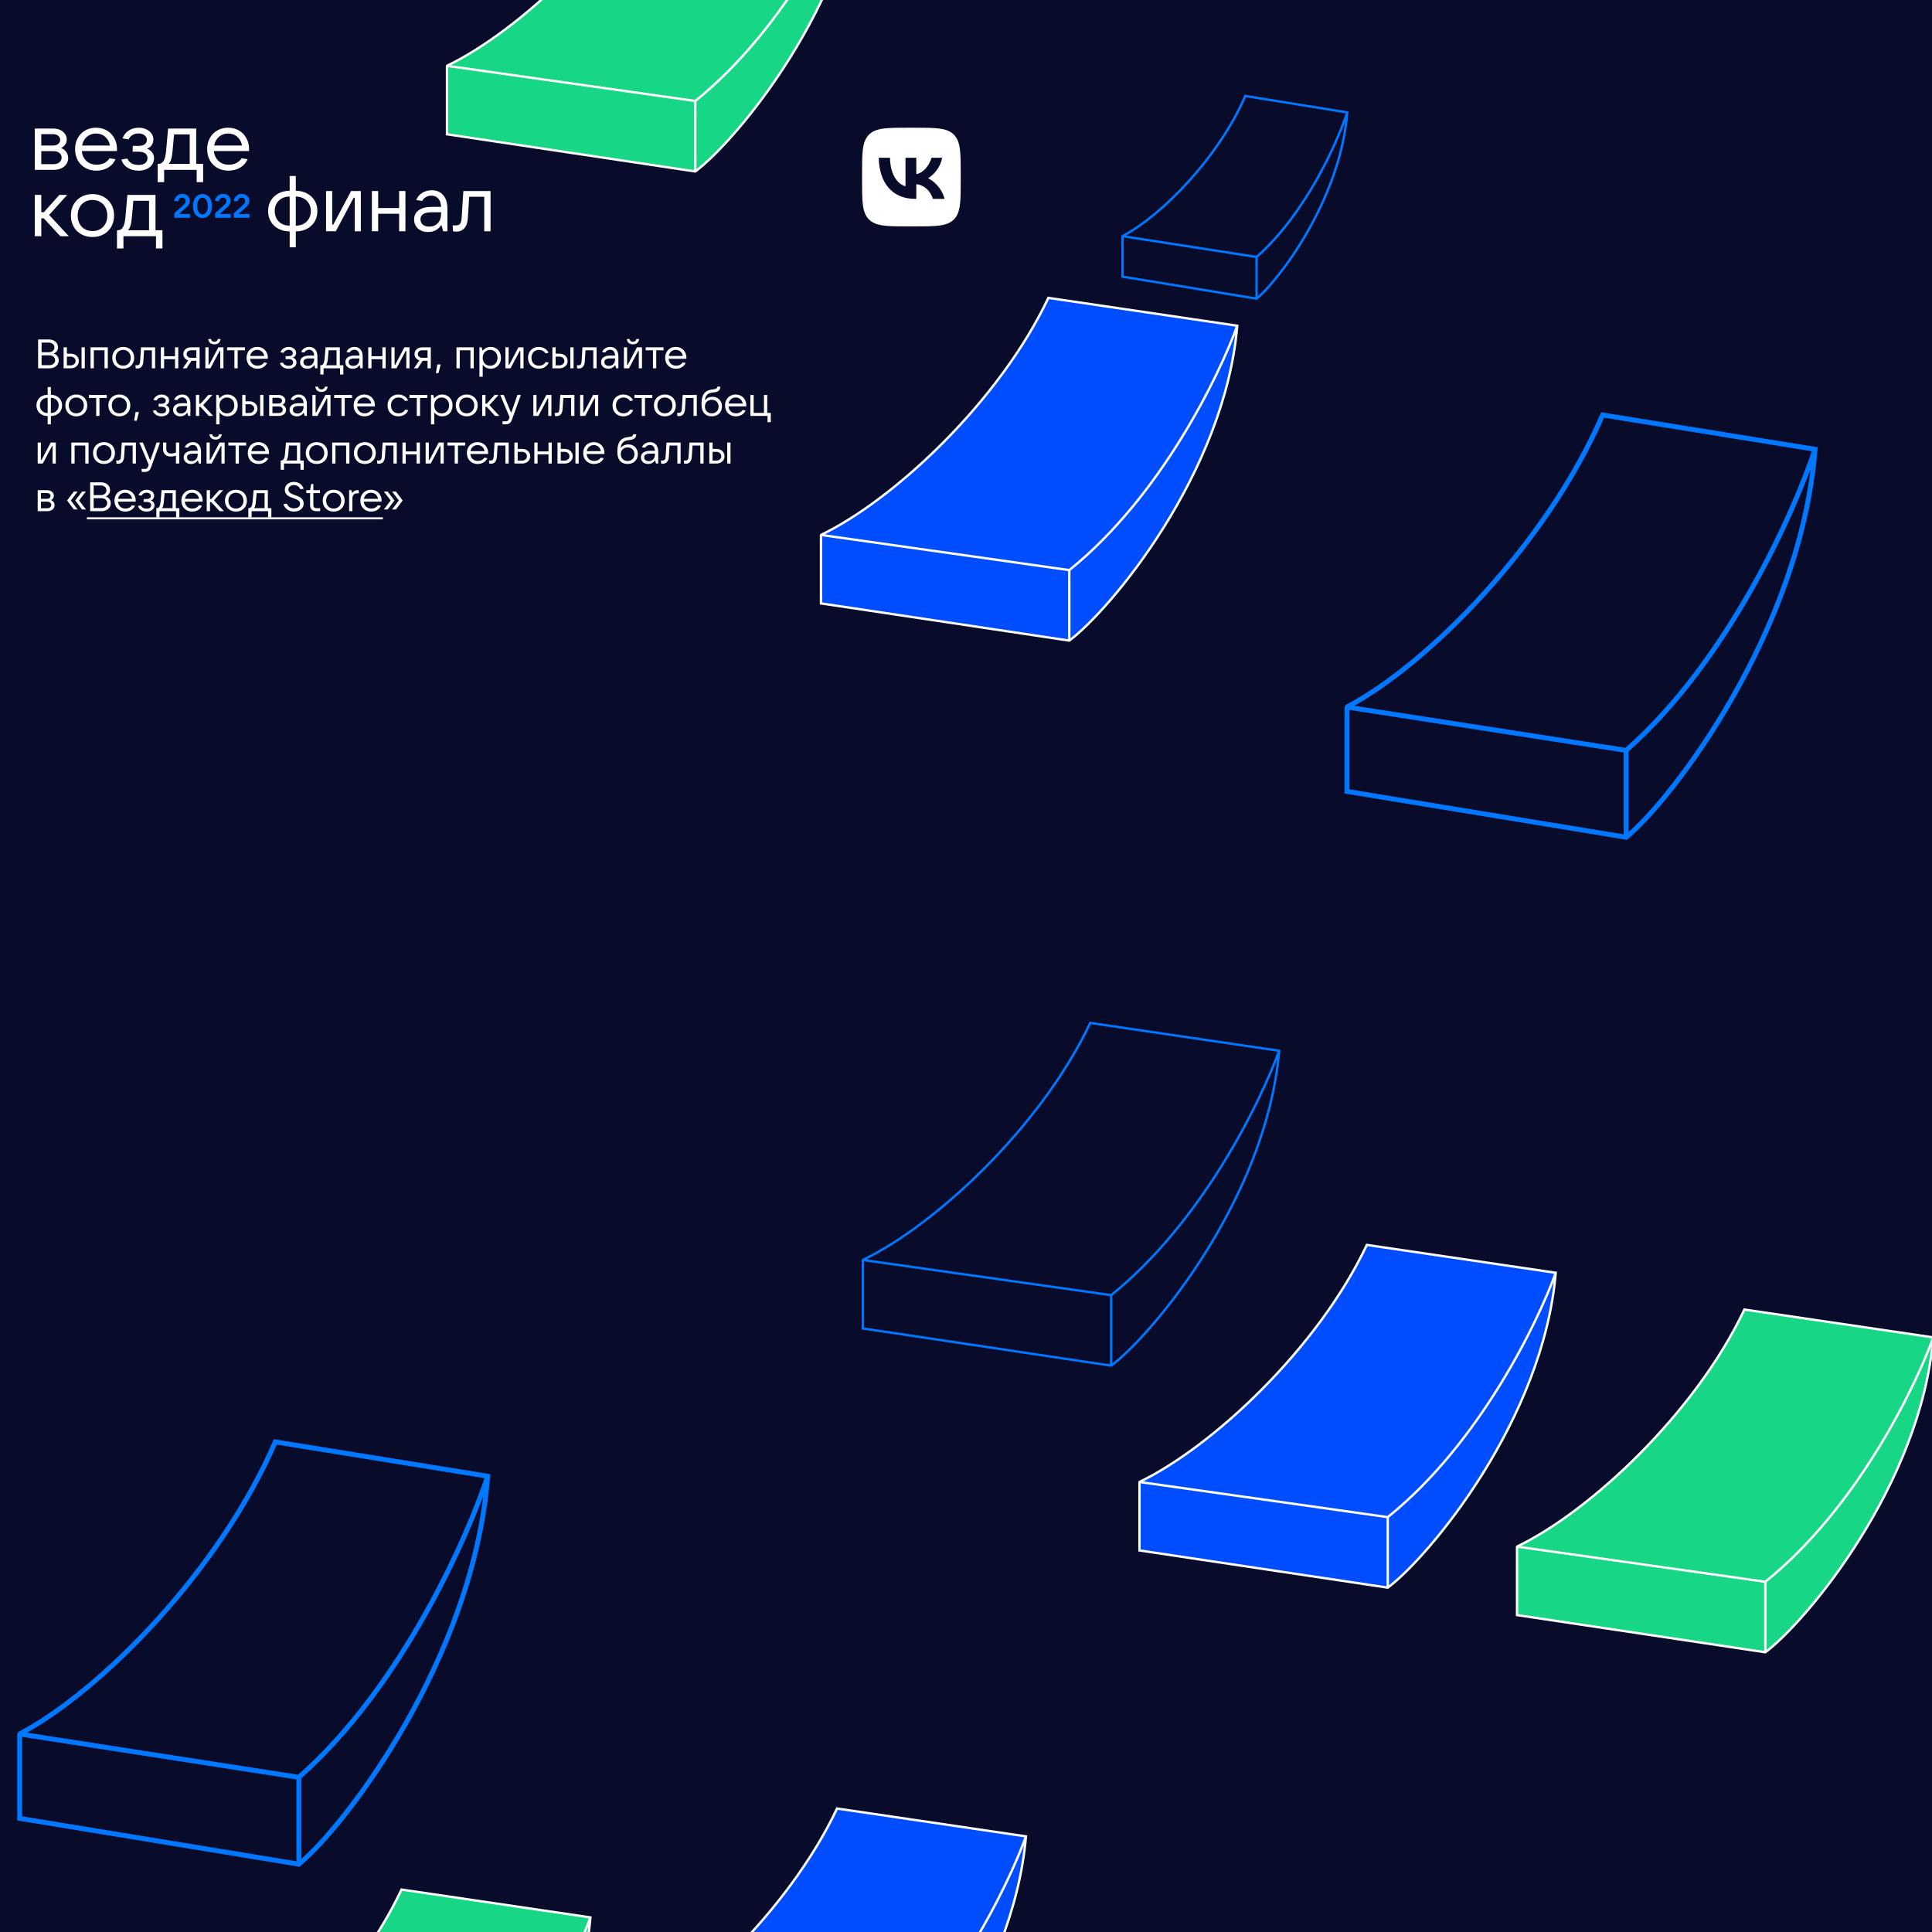 <svg width="568" height="568" viewBox="0 0 568 568" fill="none" xmlns="http://www.w3.org/2000/svg">
<rect x="0" y="0" width="568" height="568" fill="#333333" stroke="none"/>
<g id="BG_image_text" clip-path="url(#clip0_336_4277)">
<rect width="568" height="568" fill="#080B29"/>
<path id="Vector 18" d="M396.081 33.06L396.136 32.718L396.451 32.769L396.426 33.087L396.081 33.06ZM330.025 69.433H329.678L329.863 69.126L330.025 69.433ZM366.104 28.216L365.786 28.079L365.893 27.831L366.16 27.874L366.104 28.216ZM330.025 81.338L329.969 81.68L329.678 81.632V81.338H330.025ZM369.427 87.805L369.646 88.073L369.525 88.172L369.37 88.147L369.427 87.805ZM396.41 33.169C393.588 41.734 384.292 62.92 369.655 75.81L369.198 75.29C383.698 62.52 392.945 41.471 395.752 32.952L396.41 33.169ZM329.863 69.126C335.61 66.093 342.654 60.324 349.236 53.056C355.815 45.79 361.914 37.046 365.786 28.079L366.422 28.354C362.513 37.407 356.367 46.213 349.749 53.521C343.134 60.826 336.028 66.656 330.187 69.739L329.863 69.126ZM366.16 27.874L396.136 32.718L396.025 33.403L366.049 28.558L366.16 27.874ZM330.078 69.09L369.48 75.207L369.373 75.892L329.972 69.775L330.078 69.09ZM330.371 69.433V81.338H329.678V69.433H330.371ZM330.081 80.996L369.483 87.463L369.37 88.147L329.969 81.68L330.081 80.996ZM369.207 87.536C372.416 84.917 378.556 77.681 384.146 67.885C389.732 58.094 394.745 45.787 395.735 33.034L396.426 33.087C395.425 45.977 390.364 58.385 384.748 68.228C379.135 78.065 372.944 85.38 369.646 88.073L369.207 87.536ZM369.773 75.55V87.805H369.08V75.55H369.773Z" fill="#0077FF"/>
<g id="&#208;&#146;&#209;&#139;&#208;&#191;&#208;&#190;&#208;&#187;&#208;&#189;&#209;&#143;&#208;&#185;&#209;&#130;&#208;&#181; &#208;&#183;&#208;&#176;&#208;&#180;&#208;&#176;&#208;&#189;&#208;&#184;&#209;&#143;, &#208;&#191;&#209;&#128;&#208;&#184;&#209;&#129;&#209;&#139;&#208;&#187;&#208;&#176;&#208;&#185;&#209;&#130;&#208;&#181; &#209;&#132;&#208;&#190;&#209;&#130;&#208;&#190;, &#208;&#183;&#208;&#176;&#208;&#186;&#209;&#128;&#209;&#139;&#208;&#178;&#208;&#176;&#208;&#185;&#209;&#130;&#208;&#181; &#209;&#129;&#209;&#130;&#209;&#128;&#208;&#190;&#208;&#186;&#209;&#131; &#208;&#184;&#208;&#187;&#208;&#184; &#209;&#129;&#209;&#130;&#208;&#190;&#208;&#187;&#208;&#177;&#208;&#181;&#209;&#134; &#208;&#184; &#208;&#191;&#208;&#190;&#208;&#187;&#209;&#131;&#209;&#135;&#208;&#176;&#208;&#185;&#209;&#130;&#208;&#181; &#208;&#180;&#208;&#190;&#208;&#191;&#208;&#190;&#208;&#187;&#208;&#189;&#208;&#184;&#209;&#130;&#208;&#181;&#208;&#187;&#209;&#140;&#208;&#189;&#209;&#139;&#208;&#181; &#208;&#177;&#208;&#176;&#208;&#187;&#208;&#187;&#209;&#139; &#208;&#178; &#194;&#171;&#208;&#146;e&#208;&#183;&#208;&#180;&#208;&#181;&#208;&#186;&#208;&#190;&#208;&#180; Store&#194;&#187;">
<path d="M15.761 103.949C16.227 104.086 16.591 104.334 16.856 104.695C17.129 105.056 17.265 105.481 17.265 105.97C17.265 106.411 17.149 106.808 16.916 107.161C16.684 107.514 16.359 107.791 15.942 107.991C15.533 108.184 15.064 108.28 14.534 108.28H11.202V99.799H14.33C14.859 99.799 15.328 99.895 15.737 100.088C16.154 100.28 16.475 100.553 16.7 100.906C16.932 101.251 17.049 101.648 17.049 102.097C17.049 102.538 16.932 102.923 16.7 103.252C16.467 103.581 16.154 103.813 15.761 103.949ZM12.225 100.726V103.564H14.33C14.819 103.564 15.216 103.436 15.521 103.18C15.834 102.915 15.99 102.57 15.99 102.145C15.99 101.72 15.834 101.379 15.521 101.123C15.216 100.858 14.819 100.726 14.33 100.726H12.225ZM14.534 107.354C15.032 107.354 15.433 107.221 15.737 106.957C16.05 106.684 16.207 106.335 16.207 105.91C16.207 105.485 16.05 105.14 15.737 104.876C15.433 104.603 15.032 104.467 14.534 104.467H12.225V107.354H14.534ZM18.706 108.28V102.109H19.669V103.973H20.763C21.228 103.973 21.645 104.066 22.014 104.25C22.383 104.435 22.668 104.691 22.868 105.02C23.077 105.341 23.181 105.71 23.181 106.127C23.181 106.544 23.077 106.917 22.868 107.245C22.66 107.566 22.371 107.819 22.002 108.003C21.641 108.188 21.228 108.28 20.763 108.28H18.706ZM24.937 108.28H23.975V102.109H24.937V108.28ZM20.763 107.414C21.188 107.414 21.537 107.294 21.81 107.053C22.082 106.812 22.219 106.504 22.219 106.127C22.219 105.75 22.082 105.441 21.81 105.2C21.537 104.96 21.188 104.84 20.763 104.84H19.669V107.414H20.763ZM27.586 108.28H26.624V102.109H31.688V108.28H30.726V102.987H27.586V108.28ZM36.218 108.4C35.6 108.4 35.047 108.264 34.558 107.991C34.069 107.719 33.688 107.338 33.415 106.849C33.142 106.359 33.006 105.806 33.006 105.188C33.006 104.571 33.142 104.022 33.415 103.54C33.688 103.051 34.069 102.67 34.558 102.398C35.047 102.125 35.6 101.989 36.218 101.989C36.835 101.989 37.389 102.125 37.878 102.398C38.375 102.67 38.76 103.051 39.033 103.54C39.305 104.022 39.442 104.571 39.442 105.188C39.442 105.806 39.305 106.359 39.033 106.849C38.76 107.338 38.379 107.719 37.89 107.991C37.401 108.264 36.843 108.4 36.218 108.4ZM36.218 107.51C36.876 107.51 37.409 107.298 37.818 106.873C38.227 106.44 38.431 105.878 38.431 105.188C38.431 104.739 38.339 104.338 38.155 103.986C37.97 103.633 37.709 103.36 37.373 103.168C37.036 102.967 36.651 102.867 36.218 102.867C35.785 102.867 35.4 102.967 35.063 103.168C34.734 103.36 34.478 103.633 34.293 103.986C34.109 104.338 34.017 104.739 34.017 105.188C34.017 105.646 34.109 106.051 34.293 106.403C34.478 106.756 34.734 107.029 35.063 107.221C35.4 107.414 35.785 107.51 36.218 107.51ZM41.459 102.109H45.609V108.28H44.647V102.987H42.349L42.145 106.235C42.105 106.925 41.928 107.45 41.615 107.811C41.311 108.164 40.894 108.34 40.364 108.34C40.22 108.34 40.064 108.328 39.895 108.304L39.811 107.378C39.915 107.386 40.048 107.39 40.208 107.39C40.561 107.39 40.806 107.31 40.942 107.149C41.078 106.989 41.162 106.692 41.194 106.259L41.459 102.109ZM51.45 104.719V102.109H52.412V108.28H51.45V105.597H48.25V108.28H47.288V102.109H48.25V104.719H51.45ZM58.684 102.109V108.28H57.722V106.067H56.303L54.847 108.28H53.74L55.316 105.934C54.883 105.798 54.538 105.565 54.282 105.237C54.025 104.9 53.897 104.515 53.897 104.082C53.897 103.705 53.993 103.368 54.185 103.071C54.386 102.767 54.658 102.53 55.003 102.362C55.356 102.193 55.753 102.109 56.194 102.109H58.684ZM57.722 105.188V102.975H56.194C55.801 102.975 55.48 103.079 55.232 103.288C54.991 103.488 54.871 103.753 54.871 104.082C54.871 104.411 54.991 104.679 55.232 104.888C55.48 105.088 55.801 105.188 56.194 105.188H57.722ZM61.866 108.28H60.374V102.109H61.313V107.258H61.481L64.2 102.109H65.691V108.28H64.753V103.131H64.597L61.866 108.28ZM63.033 101.231C62.544 101.231 62.135 101.102 61.806 100.846C61.485 100.589 61.288 100.2 61.216 99.679H62.034C62.082 99.944 62.191 100.144 62.359 100.28C62.528 100.417 62.752 100.485 63.033 100.485C63.313 100.485 63.538 100.417 63.706 100.28C63.883 100.144 63.991 99.944 64.031 99.679H64.849C64.785 100.2 64.589 100.589 64.26 100.846C63.931 101.102 63.522 101.231 63.033 101.231ZM69.878 108.28H68.915V102.987H66.774V102.109H72.019V102.987H69.878V108.28ZM78.744 105.176C78.744 105.281 78.74 105.381 78.732 105.477H73.511C73.567 106.095 73.796 106.588 74.197 106.957C74.598 107.326 75.107 107.51 75.725 107.51C76.158 107.51 76.543 107.422 76.88 107.245C77.216 107.069 77.465 106.836 77.625 106.548L78.528 106.692C78.279 107.245 77.898 107.671 77.385 107.967C76.872 108.256 76.302 108.4 75.677 108.4C75.059 108.4 74.51 108.264 74.029 107.991C73.547 107.719 73.171 107.338 72.898 106.849C72.633 106.359 72.501 105.806 72.501 105.188C72.501 104.571 72.633 104.022 72.898 103.54C73.162 103.051 73.531 102.67 74.005 102.398C74.478 102.125 75.015 101.989 75.617 101.989C76.218 101.989 76.755 102.125 77.228 102.398C77.702 102.67 78.07 103.051 78.335 103.54C78.608 104.022 78.744 104.567 78.744 105.176ZM75.617 102.855C75.087 102.855 74.634 103.019 74.257 103.348C73.888 103.669 73.652 104.102 73.547 104.647H77.698C77.601 104.11 77.365 103.677 76.988 103.348C76.619 103.019 76.162 102.855 75.617 102.855ZM86.095 105.116C86.4 105.221 86.653 105.401 86.853 105.658C87.054 105.906 87.154 106.211 87.154 106.572C87.154 106.909 87.058 107.217 86.865 107.498C86.673 107.779 86.4 107.999 86.047 108.16C85.702 108.32 85.301 108.4 84.844 108.4C84.219 108.4 83.673 108.252 83.208 107.955C82.743 107.658 82.438 107.253 82.294 106.74L83.184 106.596C83.32 106.917 83.529 107.157 83.81 107.318C84.098 107.47 84.439 107.546 84.832 107.546C85.265 107.546 85.598 107.458 85.831 107.282C86.063 107.097 86.18 106.844 86.18 106.524C86.18 106.235 86.071 106.006 85.855 105.838C85.638 105.662 85.297 105.573 84.832 105.573H83.978V104.707H84.832C85.233 104.707 85.542 104.627 85.758 104.467C85.975 104.306 86.083 104.09 86.083 103.817C86.083 103.52 85.963 103.284 85.722 103.107C85.482 102.931 85.185 102.843 84.832 102.843C84.503 102.843 84.207 102.923 83.942 103.083C83.685 103.236 83.493 103.452 83.365 103.733L82.462 103.577C82.647 103.071 82.956 102.682 83.389 102.41C83.822 102.129 84.315 101.989 84.868 101.989C85.277 101.989 85.646 102.065 85.975 102.217C86.312 102.37 86.576 102.578 86.769 102.843C86.961 103.107 87.058 103.408 87.058 103.745C87.058 104.074 86.969 104.362 86.793 104.611C86.617 104.852 86.384 105.02 86.095 105.116ZM90.925 101.989C91.663 101.989 92.245 102.237 92.669 102.734C93.103 103.224 93.319 103.921 93.319 104.828V108.28H92.669L92.405 107.306C91.916 108.035 91.234 108.4 90.36 108.4C89.734 108.4 89.221 108.22 88.82 107.859C88.427 107.498 88.231 107.033 88.231 106.464C88.231 105.878 88.459 105.413 88.916 105.068C89.382 104.715 90.047 104.539 90.913 104.539H92.357C92.325 103.977 92.18 103.552 91.924 103.264C91.667 102.967 91.322 102.819 90.889 102.819C90.576 102.819 90.292 102.891 90.035 103.035C89.787 103.18 89.594 103.38 89.458 103.637L88.555 103.492C88.732 103.027 89.033 102.662 89.458 102.398C89.891 102.125 90.38 101.989 90.925 101.989ZM90.54 107.57C91.078 107.57 91.515 107.394 91.852 107.041C92.188 106.688 92.357 106.183 92.357 105.525V105.369H90.925C89.778 105.369 89.205 105.726 89.205 106.44C89.205 106.784 89.325 107.061 89.566 107.27C89.807 107.47 90.131 107.57 90.54 107.57ZM94.168 110.108V107.39H94.276C94.621 107.39 94.882 107.237 95.058 106.933C95.243 106.628 95.367 106.115 95.431 105.393L95.72 102.109H99.906V107.39H100.94V110.108H99.978V108.28H95.13V110.108H94.168ZM98.944 107.39V102.987H96.61L96.393 105.417C96.345 105.962 96.273 106.391 96.177 106.704C96.088 107.009 95.964 107.237 95.804 107.39H98.944ZM104.235 101.989C104.973 101.989 105.554 102.237 105.979 102.734C106.412 103.224 106.629 103.921 106.629 104.828V108.28H105.979L105.715 107.306C105.226 108.035 104.544 108.4 103.67 108.4C103.044 108.4 102.531 108.22 102.13 107.859C101.737 107.498 101.541 107.033 101.541 106.464C101.541 105.878 101.769 105.413 102.226 105.068C102.691 104.715 103.357 104.539 104.223 104.539H105.667C105.635 103.977 105.49 103.552 105.234 103.264C104.977 102.967 104.632 102.819 104.199 102.819C103.886 102.819 103.602 102.891 103.345 103.035C103.096 103.18 102.904 103.38 102.768 103.637L101.865 103.492C102.042 103.027 102.343 102.662 102.768 102.398C103.201 102.125 103.69 101.989 104.235 101.989ZM103.85 107.57C104.387 107.57 104.825 107.394 105.161 107.041C105.498 106.688 105.667 106.183 105.667 105.525V105.369H104.235C103.088 105.369 102.515 105.726 102.515 106.44C102.515 106.784 102.635 107.061 102.876 107.27C103.116 107.47 103.441 107.57 103.85 107.57ZM112.419 104.719V102.109H113.381V108.28H112.419V105.597H109.219V108.28H108.257V102.109H109.219V104.719H112.419ZM116.562 108.28H115.07V102.109H116.009V107.258H116.177L118.896 102.109H120.387V108.28H119.449V103.131H119.293L116.562 108.28ZM126.655 102.109V108.28H125.693V106.067H124.273L122.818 108.28H121.711L123.287 105.934C122.854 105.798 122.509 105.565 122.252 105.237C121.996 104.9 121.867 104.515 121.867 104.082C121.867 103.705 121.963 103.368 122.156 103.071C122.356 102.767 122.629 102.53 122.974 102.362C123.327 102.193 123.724 102.109 124.165 102.109H126.655ZM125.693 105.188V102.975H124.165C123.772 102.975 123.451 103.079 123.203 103.288C122.962 103.488 122.842 103.753 122.842 104.082C122.842 104.411 122.962 104.679 123.203 104.888C123.451 105.088 123.772 105.188 124.165 105.188H125.693ZM128.91 109.687H128.152L128.573 107.149H129.56L128.91 109.687ZM135.169 108.28H134.207V102.109H139.271V108.28H138.309V102.987H135.169V108.28ZM140.95 110.746V102.109H141.599L141.888 103.155C142.137 102.819 142.458 102.542 142.851 102.325C143.252 102.101 143.721 101.989 144.258 101.989C144.835 101.989 145.353 102.125 145.81 102.398C146.275 102.67 146.636 103.051 146.892 103.54C147.149 104.022 147.277 104.571 147.277 105.188C147.277 105.806 147.149 106.359 146.892 106.849C146.636 107.338 146.275 107.719 145.81 107.991C145.353 108.264 144.835 108.4 144.258 108.4C143.729 108.4 143.268 108.292 142.875 108.075C142.49 107.859 142.169 107.586 141.912 107.258V110.746H140.95ZM144.09 107.522C144.515 107.522 144.892 107.426 145.22 107.233C145.557 107.033 145.814 106.756 145.99 106.403C146.175 106.051 146.267 105.646 146.267 105.188C146.267 104.739 146.175 104.338 145.99 103.986C145.814 103.633 145.557 103.36 145.22 103.168C144.892 102.967 144.515 102.867 144.09 102.867C143.665 102.867 143.288 102.967 142.959 103.168C142.63 103.36 142.373 103.633 142.189 103.986C142.004 104.338 141.912 104.739 141.912 105.188C141.912 105.646 142.004 106.051 142.189 106.403C142.373 106.756 142.63 107.033 142.959 107.233C143.288 107.426 143.665 107.522 144.09 107.522ZM150.089 108.28H148.597V102.109H149.536V107.258H149.704L152.423 102.109H153.914V108.28H152.976V103.131H152.82L150.089 108.28ZM158.414 108.4C157.796 108.4 157.247 108.264 156.766 107.991C156.285 107.719 155.908 107.338 155.635 106.849C155.37 106.359 155.238 105.806 155.238 105.188C155.238 104.571 155.37 104.022 155.635 103.54C155.908 103.051 156.285 102.67 156.766 102.398C157.255 102.125 157.804 101.989 158.414 101.989C159.047 101.989 159.621 102.141 160.134 102.446C160.647 102.742 161.024 103.172 161.265 103.733L160.351 103.889C160.198 103.585 159.954 103.34 159.617 103.155C159.28 102.963 158.899 102.867 158.474 102.867C158.041 102.867 157.656 102.963 157.319 103.155C156.982 103.348 156.718 103.621 156.525 103.973C156.341 104.326 156.249 104.731 156.249 105.188C156.249 105.886 156.453 106.448 156.862 106.873C157.271 107.298 157.808 107.51 158.474 107.51C158.923 107.51 159.32 107.41 159.665 107.209C160.018 107.001 160.266 106.736 160.411 106.415L161.313 106.572C161.08 107.157 160.699 107.61 160.17 107.931C159.649 108.244 159.063 108.4 158.414 108.4ZM162.401 108.28V102.109H163.363V103.973H164.458C164.923 103.973 165.34 104.066 165.709 104.25C166.078 104.435 166.362 104.691 166.563 105.02C166.771 105.341 166.876 105.71 166.876 106.127C166.876 106.544 166.771 106.917 166.563 107.245C166.354 107.566 166.066 107.819 165.697 108.003C165.336 108.188 164.923 108.28 164.458 108.28H162.401ZM168.632 108.28H167.67V102.109H168.632V108.28ZM164.458 107.414C164.883 107.414 165.232 107.294 165.504 107.053C165.777 106.812 165.913 106.504 165.913 106.127C165.913 105.75 165.777 105.441 165.504 105.2C165.232 104.96 164.883 104.84 164.458 104.84H163.363V107.414H164.458ZM171.245 102.109H175.395V108.28H174.433V102.987H172.135L171.93 106.235C171.89 106.925 171.714 107.45 171.401 107.811C171.096 108.164 170.679 108.34 170.15 108.34C170.006 108.34 169.849 108.328 169.681 108.304L169.597 107.378C169.701 107.386 169.833 107.39 169.994 107.39C170.347 107.39 170.591 107.31 170.727 107.149C170.864 106.989 170.948 106.692 170.98 106.259L171.245 102.109ZM179.407 101.989C180.145 101.989 180.726 102.237 181.151 102.734C181.584 103.224 181.801 103.921 181.801 104.828V108.28H181.151L180.887 107.306C180.397 108.035 179.716 108.4 178.842 108.4C178.216 108.4 177.703 108.22 177.302 107.859C176.909 107.498 176.712 107.033 176.712 106.464C176.712 105.878 176.941 105.413 177.398 105.068C177.863 104.715 178.529 104.539 179.395 104.539H180.838C180.806 103.977 180.662 103.552 180.405 103.264C180.149 102.967 179.804 102.819 179.371 102.819C179.058 102.819 178.773 102.891 178.517 103.035C178.268 103.18 178.076 103.38 177.939 103.637L177.037 103.492C177.214 103.027 177.514 102.662 177.939 102.398C178.372 102.125 178.862 101.989 179.407 101.989ZM179.022 107.57C179.559 107.57 179.996 107.394 180.333 107.041C180.67 106.688 180.838 106.183 180.838 105.525V105.369H179.407C178.26 105.369 177.687 105.726 177.687 106.44C177.687 106.784 177.807 107.061 178.048 107.27C178.288 107.47 178.613 107.57 179.022 107.57ZM184.92 108.28H183.429V102.109H184.367V107.258H184.535L187.254 102.109H188.746V108.28H187.807V103.131H187.651L184.92 108.28ZM186.087 101.231C185.598 101.231 185.189 101.102 184.86 100.846C184.539 100.589 184.343 100.2 184.271 99.679H185.089C185.137 99.944 185.245 100.144 185.413 100.28C185.582 100.417 185.806 100.485 186.087 100.485C186.368 100.485 186.592 100.417 186.761 100.28C186.937 100.144 187.045 99.944 187.086 99.679H187.904C187.839 100.2 187.643 100.589 187.314 100.846C186.985 101.102 186.576 101.231 186.087 101.231ZM192.932 108.28H191.97V102.987H189.829V102.109H195.073V102.987H192.932V108.28ZM201.798 105.176C201.798 105.281 201.794 105.381 201.786 105.477H196.566C196.622 106.095 196.85 106.588 197.251 106.957C197.652 107.326 198.162 107.51 198.779 107.51C199.212 107.51 199.597 107.422 199.934 107.245C200.271 107.069 200.519 106.836 200.68 106.548L201.582 106.692C201.333 107.245 200.952 107.671 200.439 107.967C199.926 108.256 199.357 108.4 198.731 108.4C198.113 108.4 197.564 108.264 197.083 107.991C196.602 107.719 196.225 107.338 195.952 106.849C195.688 106.359 195.555 105.806 195.555 105.188C195.555 104.571 195.688 104.022 195.952 103.54C196.217 103.051 196.586 102.67 197.059 102.398C197.532 102.125 198.069 101.989 198.671 101.989C199.272 101.989 199.81 102.125 200.283 102.398C200.756 102.67 201.125 103.051 201.389 103.54C201.662 104.022 201.798 104.567 201.798 105.176ZM198.671 102.855C198.142 102.855 197.688 103.019 197.312 103.348C196.943 103.669 196.706 104.102 196.602 104.647H200.752C200.656 104.11 200.419 103.677 200.042 103.348C199.673 103.019 199.216 102.855 198.671 102.855ZM14.017 122.304C13.384 122.304 12.814 122.172 12.309 121.907C11.812 121.642 11.423 121.274 11.142 120.8C10.861 120.319 10.721 119.778 10.721 119.176C10.721 118.575 10.861 118.042 11.142 117.577C11.423 117.103 11.812 116.734 12.309 116.47C12.814 116.205 13.384 116.073 14.017 116.073V113.799H14.956V116.073C15.589 116.073 16.154 116.205 16.652 116.47C17.157 116.734 17.55 117.103 17.831 117.577C18.111 118.042 18.252 118.575 18.252 119.176C18.252 119.778 18.111 120.319 17.831 120.8C17.55 121.274 17.157 121.642 16.652 121.907C16.154 122.172 15.589 122.304 14.956 122.304V124.746H14.017V122.304ZM14.017 116.951C13.576 116.951 13.179 117.047 12.826 117.24C12.482 117.424 12.213 117.685 12.02 118.022C11.828 118.358 11.732 118.743 11.732 119.176C11.732 119.617 11.828 120.01 12.02 120.355C12.213 120.692 12.482 120.957 12.826 121.149C13.179 121.334 13.576 121.426 14.017 121.426V116.951ZM14.956 121.426C15.397 121.426 15.79 121.334 16.134 121.149C16.487 120.957 16.76 120.692 16.952 120.355C17.153 120.01 17.253 119.617 17.253 119.176C17.253 118.743 17.153 118.358 16.952 118.022C16.76 117.685 16.487 117.424 16.134 117.24C15.79 117.047 15.397 116.951 14.956 116.951V121.426ZM22.426 122.4C21.809 122.4 21.256 122.264 20.766 121.991C20.277 121.719 19.896 121.338 19.624 120.849C19.351 120.359 19.215 119.806 19.215 119.188C19.215 118.571 19.351 118.022 19.624 117.54C19.896 117.051 20.277 116.67 20.766 116.398C21.256 116.125 21.809 115.989 22.426 115.989C23.044 115.989 23.597 116.125 24.087 116.398C24.584 116.67 24.969 117.051 25.241 117.54C25.514 118.022 25.65 118.571 25.65 119.188C25.65 119.806 25.514 120.359 25.241 120.849C24.969 121.338 24.588 121.719 24.099 121.991C23.609 122.264 23.052 122.4 22.426 122.4ZM22.426 121.51C23.084 121.51 23.617 121.298 24.026 120.873C24.435 120.44 24.64 119.878 24.64 119.188C24.64 118.739 24.548 118.338 24.363 117.986C24.179 117.633 23.918 117.36 23.581 117.168C23.244 116.967 22.86 116.867 22.426 116.867C21.993 116.867 21.608 116.967 21.272 117.168C20.943 117.36 20.686 117.633 20.502 117.986C20.317 118.338 20.225 118.739 20.225 119.188C20.225 119.646 20.317 120.051 20.502 120.403C20.686 120.756 20.943 121.029 21.272 121.221C21.608 121.414 21.993 121.51 22.426 121.51ZM29.244 122.28H28.281V116.987H26.14V116.109H31.385V116.987H29.244V122.28ZM35.078 122.4C34.461 122.4 33.907 122.264 33.418 121.991C32.929 121.719 32.548 121.338 32.276 120.849C32.003 120.359 31.866 119.806 31.866 119.188C31.866 118.571 32.003 118.022 32.276 117.54C32.548 117.051 32.929 116.67 33.418 116.398C33.907 116.125 34.461 115.989 35.078 115.989C35.696 115.989 36.249 116.125 36.738 116.398C37.236 116.67 37.621 117.051 37.893 117.54C38.166 118.022 38.302 118.571 38.302 119.188C38.302 119.806 38.166 120.359 37.893 120.849C37.621 121.338 37.24 121.719 36.751 121.991C36.261 122.264 35.704 122.4 35.078 122.4ZM35.078 121.51C35.736 121.51 36.269 121.298 36.678 120.873C37.087 120.44 37.292 119.878 37.292 119.188C37.292 118.739 37.2 118.338 37.015 117.986C36.831 117.633 36.57 117.36 36.233 117.168C35.896 116.967 35.511 116.867 35.078 116.867C34.645 116.867 34.26 116.967 33.924 117.168C33.595 117.36 33.338 117.633 33.154 117.986C32.969 118.338 32.877 118.739 32.877 119.188C32.877 119.646 32.969 120.051 33.154 120.403C33.338 120.756 33.595 121.029 33.924 121.221C34.26 121.414 34.645 121.51 35.078 121.51ZM40.194 123.687H39.436L39.857 121.149H40.843L40.194 123.687ZM48.75 119.116C49.055 119.221 49.308 119.401 49.508 119.658C49.709 119.906 49.809 120.211 49.809 120.572C49.809 120.909 49.713 121.217 49.52 121.498C49.328 121.779 49.055 121.999 48.702 122.16C48.357 122.32 47.956 122.4 47.499 122.4C46.874 122.4 46.328 122.252 45.863 121.955C45.398 121.658 45.093 121.253 44.949 120.74L45.839 120.596C45.975 120.917 46.184 121.157 46.465 121.318C46.753 121.47 47.094 121.546 47.487 121.546C47.92 121.546 48.253 121.458 48.486 121.282C48.718 121.097 48.834 120.844 48.834 120.524C48.834 120.235 48.726 120.006 48.51 119.838C48.293 119.662 47.952 119.573 47.487 119.573H46.633V118.707H47.487C47.888 118.707 48.197 118.627 48.413 118.467C48.63 118.306 48.738 118.09 48.738 117.817C48.738 117.52 48.618 117.284 48.377 117.107C48.137 116.931 47.84 116.843 47.487 116.843C47.158 116.843 46.862 116.923 46.597 117.083C46.34 117.236 46.148 117.452 46.02 117.733L45.117 117.577C45.302 117.071 45.611 116.682 46.044 116.41C46.477 116.129 46.97 115.989 47.523 115.989C47.932 115.989 48.301 116.065 48.63 116.217C48.967 116.37 49.231 116.578 49.424 116.843C49.616 117.107 49.713 117.408 49.713 117.745C49.713 118.074 49.624 118.362 49.448 118.611C49.272 118.852 49.039 119.02 48.75 119.116ZM53.58 115.989C54.318 115.989 54.899 116.237 55.325 116.734C55.758 117.224 55.974 117.921 55.974 118.828V122.28H55.325L55.06 121.306C54.571 122.035 53.889 122.4 53.015 122.4C52.389 122.4 51.876 122.22 51.475 121.859C51.082 121.498 50.886 121.033 50.886 120.464C50.886 119.878 51.114 119.413 51.571 119.068C52.036 118.715 52.702 118.539 53.568 118.539H55.012C54.98 117.977 54.835 117.552 54.579 117.264C54.322 116.967 53.977 116.819 53.544 116.819C53.231 116.819 52.947 116.891 52.69 117.035C52.441 117.18 52.249 117.38 52.113 117.637L51.21 117.492C51.387 117.027 51.688 116.662 52.113 116.398C52.546 116.125 53.035 115.989 53.58 115.989ZM53.195 121.57C53.733 121.57 54.17 121.394 54.507 121.041C54.843 120.688 55.012 120.183 55.012 119.525V119.369H53.58C52.433 119.369 51.86 119.726 51.86 120.44C51.86 120.784 51.98 121.061 52.221 121.27C52.462 121.47 52.786 121.57 53.195 121.57ZM62.666 122.28H61.391L58.937 119.609H58.564V122.28H57.602V116.109H58.564V118.695H58.949L61.259 116.109H62.426L59.731 119.104L62.666 122.28ZM63.57 124.746V116.109H64.219L64.508 117.155C64.757 116.819 65.077 116.542 65.47 116.325C65.871 116.101 66.34 115.989 66.878 115.989C67.455 115.989 67.972 116.125 68.429 116.398C68.895 116.67 69.255 117.051 69.512 117.54C69.769 118.022 69.897 118.571 69.897 119.188C69.897 119.806 69.769 120.359 69.512 120.849C69.255 121.338 68.895 121.719 68.429 121.991C67.972 122.264 67.455 122.4 66.878 122.4C66.348 122.4 65.887 122.292 65.494 122.075C65.109 121.859 64.788 121.586 64.532 121.258V124.746H63.57ZM66.709 121.522C67.134 121.522 67.511 121.426 67.84 121.233C68.177 121.033 68.433 120.756 68.61 120.403C68.794 120.051 68.886 119.646 68.886 119.188C68.886 118.739 68.794 118.338 68.61 117.986C68.433 117.633 68.177 117.36 67.84 117.168C67.511 116.967 67.134 116.867 66.709 116.867C66.284 116.867 65.907 116.967 65.579 117.168C65.25 117.36 64.993 117.633 64.809 117.986C64.624 118.338 64.532 118.739 64.532 119.188C64.532 119.646 64.624 120.051 64.809 120.403C64.993 120.756 65.25 121.033 65.579 121.233C65.907 121.426 66.284 121.522 66.709 121.522ZM71.217 122.28V116.109H72.18V117.973H73.274C73.739 117.973 74.156 118.066 74.525 118.25C74.894 118.435 75.179 118.691 75.379 119.02C75.588 119.341 75.692 119.71 75.692 120.127C75.692 120.544 75.588 120.917 75.379 121.245C75.171 121.566 74.882 121.819 74.513 122.003C74.152 122.188 73.739 122.28 73.274 122.28H71.217ZM77.448 122.28H76.486V116.109H77.448V122.28ZM73.274 121.414C73.699 121.414 74.048 121.294 74.321 121.053C74.593 120.812 74.73 120.504 74.73 120.127C74.73 119.75 74.593 119.441 74.321 119.2C74.048 118.96 73.699 118.84 73.274 118.84H72.18V121.414H73.274ZM83.044 119.02C83.365 119.14 83.622 119.337 83.814 119.609C84.007 119.874 84.103 120.183 84.103 120.536C84.103 120.873 84.011 121.173 83.826 121.438C83.642 121.703 83.385 121.911 83.056 122.063C82.728 122.208 82.355 122.28 81.938 122.28H79.135V116.109H81.853C82.447 116.109 82.932 116.265 83.309 116.578C83.694 116.883 83.886 117.272 83.886 117.745C83.886 118.034 83.81 118.286 83.658 118.503C83.514 118.719 83.309 118.892 83.044 119.02ZM80.097 116.951V118.647H81.853C82.166 118.647 82.419 118.571 82.611 118.419C82.812 118.258 82.912 118.054 82.912 117.805C82.912 117.556 82.812 117.352 82.611 117.192C82.419 117.031 82.166 116.951 81.853 116.951H80.097ZM81.938 121.426C82.291 121.426 82.575 121.338 82.792 121.161C83.016 120.977 83.129 120.74 83.129 120.452C83.129 120.163 83.016 119.93 82.792 119.754C82.575 119.577 82.291 119.489 81.938 119.489H80.097V121.426H81.938ZM87.824 115.989C88.562 115.989 89.143 116.237 89.568 116.734C90.001 117.224 90.218 117.921 90.218 118.828V122.28H89.568L89.304 121.306C88.814 122.035 88.133 122.4 87.259 122.4C86.633 122.4 86.12 122.22 85.719 121.859C85.326 121.498 85.129 121.033 85.129 120.464C85.129 119.878 85.358 119.413 85.815 119.068C86.28 118.715 86.946 118.539 87.812 118.539H89.255C89.223 117.977 89.079 117.552 88.822 117.264C88.566 116.967 88.221 116.819 87.788 116.819C87.475 116.819 87.19 116.891 86.934 117.035C86.685 117.18 86.493 117.38 86.356 117.637L85.454 117.492C85.631 117.027 85.931 116.662 86.356 116.398C86.789 116.125 87.279 115.989 87.824 115.989ZM87.439 121.57C87.976 121.57 88.413 121.394 88.75 121.041C89.087 120.688 89.255 120.183 89.255 119.525V119.369H87.824C86.677 119.369 86.104 119.726 86.104 120.44C86.104 120.784 86.224 121.061 86.465 121.27C86.705 121.47 87.03 121.57 87.439 121.57ZM93.337 122.28H91.846V116.109H92.784V121.258H92.952L95.671 116.109H97.163V122.28H96.224V117.131H96.068L93.337 122.28ZM94.504 115.231C94.015 115.231 93.606 115.102 93.277 114.846C92.956 114.589 92.76 114.2 92.688 113.679H93.506C93.554 113.944 93.662 114.144 93.831 114.28C93.999 114.417 94.223 114.485 94.504 114.485C94.785 114.485 95.009 114.417 95.178 114.28C95.354 114.144 95.463 113.944 95.503 113.679H96.321C96.256 114.2 96.06 114.589 95.731 114.846C95.402 115.102 94.993 115.231 94.504 115.231ZM101.349 122.28H100.387V116.987H98.246V116.109H103.49V116.987H101.349V122.28ZM110.216 119.176C110.216 119.281 110.211 119.381 110.203 119.477H104.983C105.039 120.095 105.267 120.588 105.668 120.957C106.069 121.326 106.579 121.51 107.196 121.51C107.629 121.51 108.014 121.422 108.351 121.245C108.688 121.069 108.936 120.836 109.097 120.548L109.999 120.692C109.75 121.245 109.369 121.671 108.856 121.967C108.343 122.256 107.774 122.4 107.148 122.4C106.531 122.4 105.981 122.264 105.5 121.991C105.019 121.719 104.642 121.338 104.369 120.849C104.105 120.359 103.972 119.806 103.972 119.188C103.972 118.571 104.105 118.022 104.369 117.54C104.634 117.051 105.003 116.67 105.476 116.398C105.949 116.125 106.486 115.989 107.088 115.989C107.689 115.989 108.227 116.125 108.7 116.398C109.173 116.67 109.542 117.051 109.807 117.54C110.079 118.022 110.216 118.567 110.216 119.176ZM107.088 116.855C106.559 116.855 106.105 117.019 105.729 117.348C105.36 117.669 105.123 118.102 105.019 118.647H109.169C109.073 118.11 108.836 117.677 108.459 117.348C108.09 117.019 107.633 116.855 107.088 116.855ZM117.122 122.4C116.504 122.4 115.955 122.264 115.474 121.991C114.992 121.719 114.615 121.338 114.343 120.849C114.078 120.359 113.946 119.806 113.946 119.188C113.946 118.571 114.078 118.022 114.343 117.54C114.615 117.051 114.992 116.67 115.474 116.398C115.963 116.125 116.512 115.989 117.122 115.989C117.755 115.989 118.329 116.141 118.842 116.446C119.355 116.742 119.732 117.172 119.973 117.733L119.058 117.889C118.906 117.585 118.661 117.34 118.325 117.155C117.988 116.963 117.607 116.867 117.182 116.867C116.749 116.867 116.364 116.963 116.027 117.155C115.69 117.348 115.425 117.621 115.233 117.973C115.049 118.326 114.956 118.731 114.956 119.188C114.956 119.886 115.161 120.448 115.57 120.873C115.979 121.298 116.516 121.51 117.182 121.51C117.631 121.51 118.028 121.41 118.373 121.209C118.726 121.001 118.974 120.736 119.118 120.415L120.021 120.572C119.788 121.157 119.407 121.61 118.878 121.931C118.357 122.244 117.771 122.4 117.122 122.4ZM123.493 122.28H122.531V116.987H120.39V116.109H125.634V116.987H123.493V122.28ZM126.712 124.746V116.109H127.362L127.65 117.155C127.899 116.819 128.22 116.542 128.613 116.325C129.014 116.101 129.483 115.989 130.02 115.989C130.597 115.989 131.115 116.125 131.572 116.398C132.037 116.67 132.398 117.051 132.655 117.54C132.911 118.022 133.039 118.571 133.039 119.188C133.039 119.806 132.911 120.359 132.655 120.849C132.398 121.338 132.037 121.719 131.572 121.991C131.115 122.264 130.597 122.4 130.02 122.4C129.491 122.4 129.03 122.292 128.637 122.075C128.252 121.859 127.931 121.586 127.674 121.258V124.746H126.712ZM129.852 121.522C130.277 121.522 130.654 121.426 130.982 121.233C131.319 121.033 131.576 120.756 131.752 120.403C131.937 120.051 132.029 119.646 132.029 119.188C132.029 118.739 131.937 118.338 131.752 117.986C131.576 117.633 131.319 117.36 130.982 117.168C130.654 116.967 130.277 116.867 129.852 116.867C129.427 116.867 129.05 116.967 128.721 117.168C128.392 117.36 128.135 117.633 127.951 117.986C127.767 118.338 127.674 118.739 127.674 119.188C127.674 119.646 127.767 120.051 127.951 120.403C128.135 120.756 128.392 121.033 128.721 121.233C129.05 121.426 129.427 121.522 129.852 121.522ZM137.211 122.4C136.593 122.4 136.04 122.264 135.55 121.991C135.061 121.719 134.68 121.338 134.408 120.849C134.135 120.359 133.999 119.806 133.999 119.188C133.999 118.571 134.135 118.022 134.408 117.54C134.68 117.051 135.061 116.67 135.55 116.398C136.04 116.125 136.593 115.989 137.211 115.989C137.828 115.989 138.381 116.125 138.871 116.398C139.368 116.67 139.753 117.051 140.025 117.54C140.298 118.022 140.434 118.571 140.434 119.188C140.434 119.806 140.298 120.359 140.025 120.849C139.753 121.338 139.372 121.719 138.883 121.991C138.393 122.264 137.836 122.4 137.211 122.4ZM137.211 121.51C137.868 121.51 138.401 121.298 138.81 120.873C139.219 120.44 139.424 119.878 139.424 119.188C139.424 118.739 139.332 118.338 139.147 117.986C138.963 117.633 138.702 117.36 138.365 117.168C138.029 116.967 137.644 116.867 137.211 116.867C136.777 116.867 136.393 116.967 136.056 117.168C135.727 117.36 135.47 117.633 135.286 117.986C135.101 118.338 135.009 118.739 135.009 119.188C135.009 119.646 135.101 120.051 135.286 120.403C135.47 120.756 135.727 121.029 136.056 121.221C136.393 121.414 136.777 121.51 137.211 121.51ZM146.825 122.28H145.55L143.096 119.609H142.723V122.28H141.76V116.109H142.723V118.695H143.108L145.417 116.109H146.584L143.89 119.104L146.825 122.28ZM152.119 116.109H153.129L150.507 123.387C150.331 123.868 150.098 124.213 149.809 124.421C149.529 124.638 149.152 124.746 148.678 124.746H147.788L147.704 123.868H148.727C148.967 123.868 149.152 123.816 149.28 123.711C149.416 123.615 149.529 123.443 149.617 123.194L149.809 122.641L147.067 116.109H148.101L150.194 121.197H150.351L152.119 116.109ZM158.289 122.28H156.797V116.109H157.735V121.258H157.904L160.623 116.109H162.114V122.28H161.176V117.131H161.019L158.289 122.28ZM164.725 116.109H168.875V122.28H167.913V116.987H165.615L165.411 120.235C165.37 120.925 165.194 121.45 164.881 121.811C164.577 122.164 164.16 122.34 163.63 122.34C163.486 122.34 163.329 122.328 163.161 122.304L163.077 121.378C163.181 121.386 163.313 121.39 163.474 121.39C163.827 121.39 164.071 121.31 164.208 121.149C164.344 120.989 164.428 120.692 164.46 120.259L164.725 116.109ZM172.045 122.28H170.553V116.109H171.492V121.258H171.66L174.379 116.109H175.87V122.28H174.932V117.131H174.776L172.045 122.28ZM183.26 122.4C182.642 122.4 182.093 122.264 181.612 121.991C181.13 121.719 180.754 121.338 180.481 120.849C180.216 120.359 180.084 119.806 180.084 119.188C180.084 118.571 180.216 118.022 180.481 117.54C180.754 117.051 181.13 116.67 181.612 116.398C182.101 116.125 182.65 115.989 183.26 115.989C183.893 115.989 184.467 116.141 184.98 116.446C185.493 116.742 185.87 117.172 186.111 117.733L185.196 117.889C185.044 117.585 184.799 117.34 184.463 117.155C184.126 116.963 183.745 116.867 183.32 116.867C182.887 116.867 182.502 116.963 182.165 117.155C181.828 117.348 181.563 117.621 181.371 117.973C181.187 118.326 181.094 118.731 181.094 119.188C181.094 119.886 181.299 120.448 181.708 120.873C182.117 121.298 182.654 121.51 183.32 121.51C183.769 121.51 184.166 121.41 184.511 121.209C184.864 121.001 185.112 120.736 185.256 120.415L186.159 120.572C185.926 121.157 185.545 121.61 185.016 121.931C184.495 122.244 183.909 122.4 183.26 122.4ZM189.631 122.28H188.669V116.987H186.528V116.109H191.772V116.987H189.631V122.28ZM195.466 122.4C194.849 122.4 194.295 122.264 193.806 121.991C193.317 121.719 192.936 121.338 192.663 120.849C192.391 120.359 192.254 119.806 192.254 119.188C192.254 118.571 192.391 118.022 192.663 117.54C192.936 117.051 193.317 116.67 193.806 116.398C194.295 116.125 194.849 115.989 195.466 115.989C196.084 115.989 196.637 116.125 197.126 116.398C197.623 116.67 198.008 117.051 198.281 117.54C198.554 118.022 198.69 118.571 198.69 119.188C198.69 119.806 198.554 120.359 198.281 120.849C198.008 121.338 197.627 121.719 197.138 121.991C196.649 122.264 196.092 122.4 195.466 122.4ZM195.466 121.51C196.124 121.51 196.657 121.298 197.066 120.873C197.475 120.44 197.679 119.878 197.679 119.188C197.679 118.739 197.587 118.338 197.403 117.986C197.218 117.633 196.958 117.36 196.621 117.168C196.284 116.967 195.899 116.867 195.466 116.867C195.033 116.867 194.648 116.967 194.311 117.168C193.982 117.36 193.726 117.633 193.541 117.986C193.357 118.338 193.265 118.739 193.265 119.188C193.265 119.646 193.357 120.051 193.541 120.403C193.726 120.756 193.982 121.029 194.311 121.221C194.648 121.414 195.033 121.51 195.466 121.51ZM200.707 116.109H204.857V122.28H203.895V116.987H201.597L201.393 120.235C201.353 120.925 201.176 121.45 200.864 121.811C200.559 122.164 200.142 122.34 199.613 122.34C199.468 122.34 199.312 122.328 199.143 122.304L199.059 121.378C199.163 121.386 199.296 121.39 199.456 121.39C199.809 121.39 200.054 121.31 200.19 121.149C200.326 120.989 200.411 120.692 200.443 120.259L200.707 116.109ZM209.471 116.662C210.008 116.662 210.489 116.783 210.914 117.023C211.34 117.264 211.668 117.601 211.901 118.034C212.141 118.467 212.262 118.96 212.262 119.513C212.262 120.067 212.133 120.564 211.877 121.005C211.62 121.446 211.263 121.791 210.806 122.039C210.349 122.28 209.828 122.4 209.242 122.4C208.256 122.4 207.49 122.067 206.945 121.402C206.696 121.089 206.516 120.724 206.403 120.307C206.291 119.89 206.235 119.357 206.235 118.707C206.235 117.408 206.488 116.406 206.993 115.7C207.506 114.994 208.376 114.585 209.603 114.473C209.924 114.441 210.173 114.397 210.349 114.341C210.526 114.284 210.654 114.2 210.734 114.088C210.822 113.976 210.886 113.823 210.927 113.631L211.805 113.715C211.773 114.132 211.66 114.457 211.468 114.689C211.275 114.922 211.031 115.086 210.734 115.183C210.437 115.279 210.068 115.347 209.627 115.387C208.817 115.459 208.228 115.692 207.859 116.085C207.498 116.47 207.29 117.011 207.233 117.709C207.49 117.372 207.803 117.115 208.172 116.939C208.549 116.755 208.982 116.662 209.471 116.662ZM209.266 121.522C209.86 121.522 210.341 121.338 210.71 120.969C211.079 120.592 211.263 120.111 211.263 119.525C211.263 118.94 211.079 118.463 210.71 118.094C210.341 117.725 209.86 117.54 209.266 117.54C208.665 117.54 208.176 117.725 207.799 118.094C207.43 118.455 207.246 118.932 207.246 119.525C207.246 120.119 207.43 120.6 207.799 120.969C208.176 121.338 208.665 121.522 209.266 121.522ZM219.408 119.176C219.408 119.281 219.404 119.381 219.396 119.477H214.175C214.231 120.095 214.46 120.588 214.861 120.957C215.262 121.326 215.771 121.51 216.389 121.51C216.822 121.51 217.206 121.422 217.543 121.245C217.88 121.069 218.129 120.836 218.289 120.548L219.191 120.692C218.943 121.245 218.562 121.671 218.049 121.967C217.535 122.256 216.966 122.4 216.34 122.4C215.723 122.4 215.174 122.264 214.692 121.991C214.211 121.719 213.834 121.338 213.562 120.849C213.297 120.359 213.165 119.806 213.165 119.188C213.165 118.571 213.297 118.022 213.562 117.54C213.826 117.051 214.195 116.67 214.668 116.398C215.141 116.125 215.679 115.989 216.28 115.989C216.882 115.989 217.419 116.125 217.892 116.398C218.365 116.67 218.734 117.051 218.999 117.54C219.272 118.022 219.408 118.567 219.408 119.176ZM216.28 116.855C215.751 116.855 215.298 117.019 214.921 117.348C214.552 117.669 214.315 118.102 214.211 118.647H218.361C218.265 118.11 218.029 117.677 217.652 117.348C217.283 117.019 216.826 116.855 216.28 116.855ZM226.612 124.108H225.65V122.28H220.609V116.109H221.572V121.39H224.603V116.109H225.565V121.39H226.612V124.108ZM12.574 136.28H11.082V130.109H12.02V135.258H12.189L14.907 130.109H16.399V136.28H15.461V131.131H15.304L12.574 136.28ZM21.936 136.28H20.973V130.109H26.038V136.28H25.075V130.987H21.936V136.28ZM30.567 136.4C29.95 136.4 29.396 136.264 28.907 135.991C28.418 135.719 28.037 135.338 27.765 134.849C27.492 134.359 27.355 133.806 27.355 133.188C27.355 132.571 27.492 132.022 27.765 131.54C28.037 131.051 28.418 130.67 28.907 130.398C29.396 130.125 29.95 129.989 30.567 129.989C31.185 129.989 31.738 130.125 32.227 130.398C32.725 130.67 33.11 131.051 33.382 131.54C33.655 132.022 33.791 132.571 33.791 133.188C33.791 133.806 33.655 134.359 33.382 134.849C33.11 135.338 32.729 135.719 32.239 135.991C31.75 136.264 31.193 136.4 30.567 136.4ZM30.567 135.51C31.225 135.51 31.758 135.298 32.167 134.873C32.576 134.44 32.781 133.878 32.781 133.188C32.781 132.739 32.688 132.338 32.504 131.986C32.32 131.633 32.059 131.36 31.722 131.168C31.385 130.967 31 130.867 30.567 130.867C30.134 130.867 29.749 130.967 29.413 131.168C29.084 131.36 28.827 131.633 28.643 131.986C28.458 132.338 28.366 132.739 28.366 133.188C28.366 133.646 28.458 134.051 28.643 134.403C28.827 134.756 29.084 135.029 29.413 135.221C29.749 135.414 30.134 135.51 30.567 135.51ZM35.809 130.109H39.959V136.28H38.996V130.987H36.699L36.494 134.235C36.454 134.925 36.278 135.45 35.965 135.811C35.66 136.164 35.243 136.34 34.714 136.34C34.57 136.34 34.413 136.328 34.245 136.304L34.161 135.378C34.265 135.386 34.397 135.39 34.557 135.39C34.91 135.39 35.155 135.31 35.291 135.149C35.428 134.989 35.512 134.692 35.544 134.259L35.809 130.109ZM46.028 130.109H47.038L44.416 137.387C44.239 137.868 44.007 138.213 43.718 138.421C43.438 138.638 43.061 138.746 42.587 138.746H41.697L41.613 137.868H42.636C42.876 137.868 43.061 137.816 43.189 137.711C43.325 137.615 43.438 137.443 43.526 137.194L43.718 136.641L40.975 130.109H42.01L44.103 135.197H44.26L46.028 130.109ZM51.724 133.934C51.507 134.022 51.258 134.091 50.978 134.139C50.705 134.187 50.44 134.211 50.184 134.211C49.47 134.211 48.917 134.014 48.524 133.622C48.131 133.221 47.934 132.655 47.934 131.925V130.109H48.897V131.925C48.897 132.864 49.358 133.333 50.28 133.333C50.52 133.333 50.769 133.309 51.026 133.261C51.282 133.213 51.515 133.14 51.724 133.044V130.109H52.686V136.28H51.724V133.934ZM56.705 129.989C57.443 129.989 58.024 130.237 58.449 130.734C58.882 131.224 59.099 131.921 59.099 132.828V136.28H58.449L58.185 135.306C57.695 136.035 57.014 136.4 56.14 136.4C55.514 136.4 55.001 136.22 54.6 135.859C54.207 135.498 54.01 135.033 54.01 134.464C54.01 133.878 54.239 133.413 54.696 133.068C55.161 132.715 55.827 132.539 56.693 132.539H58.136C58.104 131.977 57.96 131.552 57.703 131.264C57.447 130.967 57.102 130.819 56.669 130.819C56.356 130.819 56.072 130.891 55.815 131.035C55.566 131.18 55.374 131.38 55.237 131.637L54.335 131.492C54.512 131.027 54.812 130.662 55.237 130.398C55.67 130.125 56.16 129.989 56.705 129.989ZM56.32 135.57C56.857 135.57 57.294 135.394 57.631 135.041C57.968 134.688 58.136 134.183 58.136 133.525V133.369H56.705C55.558 133.369 54.985 133.726 54.985 134.44C54.985 134.784 55.105 135.061 55.346 135.27C55.586 135.47 55.911 135.57 56.32 135.57ZM62.218 136.28H60.727V130.109H61.665V135.258H61.833L64.552 130.109H66.044V136.28H65.105V131.131H64.949L62.218 136.28ZM63.385 129.231C62.896 129.231 62.487 129.102 62.158 128.846C61.837 128.589 61.641 128.2 61.569 127.679H62.387C62.435 127.944 62.543 128.144 62.712 128.28C62.88 128.417 63.105 128.485 63.385 128.485C63.666 128.485 63.89 128.417 64.059 128.28C64.235 128.144 64.344 127.944 64.384 127.679H65.202C65.138 128.2 64.941 128.589 64.612 128.846C64.283 129.102 63.874 129.231 63.385 129.231ZM70.23 136.28H69.268V130.987H67.127V130.109H72.371V130.987H70.23V136.28ZM79.097 133.176C79.097 133.281 79.093 133.381 79.085 133.477H73.864C73.92 134.095 74.148 134.588 74.549 134.957C74.95 135.326 75.46 135.51 76.077 135.51C76.51 135.51 76.895 135.422 77.232 135.245C77.569 135.069 77.817 134.836 77.978 134.548L78.88 134.692C78.631 135.245 78.251 135.671 77.737 135.967C77.224 136.256 76.655 136.4 76.029 136.4C75.412 136.4 74.862 136.264 74.381 135.991C73.9 135.719 73.523 135.338 73.25 134.849C72.986 134.359 72.853 133.806 72.853 133.188C72.853 132.571 72.986 132.022 73.25 131.54C73.515 131.051 73.884 130.67 74.357 130.398C74.83 130.125 75.368 129.989 75.969 129.989C76.57 129.989 77.108 130.125 77.581 130.398C78.054 130.67 78.423 131.051 78.688 131.54C78.96 132.022 79.097 132.567 79.097 133.176ZM75.969 130.855C75.44 130.855 74.987 131.019 74.61 131.348C74.241 131.669 74.004 132.102 73.9 132.647H78.05C77.954 132.11 77.717 131.677 77.34 131.348C76.971 131.019 76.514 130.855 75.969 130.855ZM82.526 138.108V135.39H82.634C82.979 135.39 83.24 135.237 83.416 134.933C83.601 134.628 83.725 134.115 83.789 133.393L84.078 130.109H88.264V135.39H89.299V138.108H88.336V136.28H83.489V138.108H82.526ZM87.302 135.39V130.987H84.968L84.752 133.417C84.704 133.962 84.631 134.391 84.535 134.704C84.447 135.009 84.323 135.237 84.162 135.39H87.302ZM93.111 136.4C92.493 136.4 91.94 136.264 91.451 135.991C90.961 135.719 90.581 135.338 90.308 134.849C90.035 134.359 89.899 133.806 89.899 133.188C89.899 132.571 90.035 132.022 90.308 131.54C90.581 131.051 90.961 130.67 91.451 130.398C91.94 130.125 92.493 129.989 93.111 129.989C93.728 129.989 94.281 130.125 94.771 130.398C95.268 130.67 95.653 131.051 95.926 131.54C96.198 132.022 96.335 132.571 96.335 133.188C96.335 133.806 96.198 134.359 95.926 134.849C95.653 135.338 95.272 135.719 94.783 135.991C94.294 136.264 93.736 136.4 93.111 136.4ZM93.111 135.51C93.768 135.51 94.302 135.298 94.711 134.873C95.12 134.44 95.324 133.878 95.324 133.188C95.324 132.739 95.232 132.338 95.047 131.986C94.863 131.633 94.602 131.36 94.266 131.168C93.929 130.967 93.544 130.867 93.111 130.867C92.678 130.867 92.293 130.967 91.956 131.168C91.627 131.36 91.37 131.633 91.186 131.986C91.001 132.338 90.909 132.739 90.909 133.188C90.909 133.646 91.001 134.051 91.186 134.403C91.37 134.756 91.627 135.029 91.956 135.221C92.293 135.414 92.678 135.51 93.111 135.51ZM98.623 136.28H97.661V130.109H102.725V136.28H101.763V130.987H98.623V136.28ZM107.255 136.4C106.637 136.4 106.084 136.264 105.595 135.991C105.105 135.719 104.724 135.338 104.452 134.849C104.179 134.359 104.043 133.806 104.043 133.188C104.043 132.571 104.179 132.022 104.452 131.54C104.724 131.051 105.105 130.67 105.595 130.398C106.084 130.125 106.637 129.989 107.255 129.989C107.872 129.989 108.425 130.125 108.915 130.398C109.412 130.67 109.797 131.051 110.069 131.54C110.342 132.022 110.478 132.571 110.478 133.188C110.478 133.806 110.342 134.359 110.069 134.849C109.797 135.338 109.416 135.719 108.927 135.991C108.437 136.264 107.88 136.4 107.255 136.4ZM107.255 135.51C107.912 135.51 108.446 135.298 108.854 134.873C109.263 134.44 109.468 133.878 109.468 133.188C109.468 132.739 109.376 132.338 109.191 131.986C109.007 131.633 108.746 131.36 108.409 131.168C108.073 130.967 107.688 130.867 107.255 130.867C106.822 130.867 106.437 130.967 106.1 131.168C105.771 131.36 105.514 131.633 105.33 131.986C105.145 132.338 105.053 132.739 105.053 133.188C105.053 133.646 105.145 134.051 105.33 134.403C105.514 134.756 105.771 135.029 106.1 135.221C106.437 135.414 106.822 135.51 107.255 135.51ZM112.496 130.109H116.646V136.28H115.684V130.987H113.386L113.181 134.235C113.141 134.925 112.965 135.45 112.652 135.811C112.347 136.164 111.93 136.34 111.401 136.34C111.257 136.34 111.1 136.328 110.932 136.304L110.848 135.378C110.952 135.386 111.084 135.39 111.245 135.39C111.598 135.39 111.842 135.31 111.979 135.149C112.115 134.989 112.199 134.692 112.231 134.259L112.496 130.109ZM122.486 132.719V130.109H123.449V136.28H122.486V133.597H119.287V136.28H118.324V130.109H119.287V132.719H122.486ZM126.629 136.28H125.138V130.109H126.076V135.258H126.245L128.963 130.109H130.455V136.28H129.517V131.131H129.36L126.629 136.28ZM134.641 136.28H133.679V130.987H131.538V130.109H136.783V130.987H134.641V136.28ZM143.508 133.176C143.508 133.281 143.504 133.381 143.496 133.477H138.275C138.331 134.095 138.56 134.588 138.961 134.957C139.362 135.326 139.871 135.51 140.488 135.51C140.921 135.51 141.306 135.422 141.643 135.245C141.98 135.069 142.229 134.836 142.389 134.548L143.291 134.692C143.043 135.245 142.662 135.671 142.148 135.967C141.635 136.256 141.066 136.4 140.44 136.4C139.823 136.4 139.273 136.264 138.792 135.991C138.311 135.719 137.934 135.338 137.661 134.849C137.397 134.359 137.264 133.806 137.264 133.188C137.264 132.571 137.397 132.022 137.661 131.54C137.926 131.051 138.295 130.67 138.768 130.398C139.241 130.125 139.779 129.989 140.38 129.989C140.982 129.989 141.519 130.125 141.992 130.398C142.465 130.67 142.834 131.051 143.099 131.54C143.371 132.022 143.508 132.567 143.508 133.176ZM140.38 130.855C139.851 130.855 139.398 131.019 139.021 131.348C138.652 131.669 138.415 132.102 138.311 132.647H142.461C142.365 132.11 142.128 131.677 141.751 131.348C141.383 131.019 140.925 130.855 140.38 130.855ZM145.4 130.109H149.55V136.28H148.588V130.987H146.291L146.086 134.235C146.046 134.925 145.87 135.45 145.557 135.811C145.252 136.164 144.835 136.34 144.306 136.34C144.161 136.34 144.005 136.328 143.837 136.304L143.752 135.378C143.857 135.386 143.989 135.39 144.149 135.39C144.502 135.39 144.747 135.31 144.883 135.149C145.019 134.989 145.104 134.692 145.136 134.259L145.4 130.109ZM151.229 136.28V130.109H152.191V131.973H153.466C153.931 131.973 154.348 132.066 154.717 132.25C155.086 132.435 155.371 132.691 155.571 133.02C155.78 133.341 155.884 133.71 155.884 134.127C155.884 134.544 155.78 134.917 155.571 135.245C155.363 135.566 155.074 135.819 154.705 136.003C154.344 136.188 153.931 136.28 153.466 136.28H151.229ZM153.466 135.414C153.891 135.414 154.236 135.294 154.501 135.053C154.774 134.812 154.91 134.504 154.91 134.127C154.91 133.75 154.774 133.441 154.501 133.2C154.236 132.96 153.891 132.84 153.466 132.84H152.191V135.414H153.466ZM161.253 132.719V130.109H162.215V136.28H161.253V133.597H158.053V136.28H157.091V130.109H158.053V132.719H161.253ZM163.904 136.28V130.109H164.867V131.973H165.961C166.427 131.973 166.844 132.066 167.212 132.25C167.581 132.435 167.866 132.691 168.067 133.02C168.275 133.341 168.379 133.71 168.379 134.127C168.379 134.544 168.275 134.917 168.067 135.245C167.858 135.566 167.569 135.819 167.2 136.003C166.84 136.188 166.427 136.28 165.961 136.28H163.904ZM170.136 136.28H169.173V130.109H170.136V136.28ZM165.961 135.414C166.386 135.414 166.735 135.294 167.008 135.053C167.281 134.812 167.417 134.504 167.417 134.127C167.417 133.75 167.281 133.441 167.008 133.2C166.735 132.96 166.386 132.84 165.961 132.84H164.867V135.414H165.961ZM177.704 133.176C177.704 133.281 177.7 133.381 177.692 133.477H172.472C172.528 134.095 172.756 134.588 173.157 134.957C173.558 135.326 174.068 135.51 174.685 135.51C175.118 135.51 175.503 135.422 175.84 135.245C176.177 135.069 176.425 134.836 176.586 134.548L177.488 134.692C177.239 135.245 176.858 135.671 176.345 135.967C175.832 136.256 175.263 136.4 174.637 136.4C174.019 136.4 173.47 136.264 172.989 135.991C172.508 135.719 172.131 135.338 171.858 134.849C171.594 134.359 171.461 133.806 171.461 133.188C171.461 132.571 171.594 132.022 171.858 131.54C172.123 131.051 172.492 130.67 172.965 130.398C173.438 130.125 173.975 129.989 174.577 129.989C175.178 129.989 175.716 130.125 176.189 130.398C176.662 130.67 177.031 131.051 177.295 131.54C177.568 132.022 177.704 132.567 177.704 133.176ZM174.577 130.855C174.048 130.855 173.594 131.019 173.218 131.348C172.849 131.669 172.612 132.102 172.508 132.647H176.658C176.562 132.11 176.325 131.677 175.948 131.348C175.579 131.019 175.122 130.855 174.577 130.855ZM184.731 130.662C185.268 130.662 185.749 130.783 186.174 131.023C186.599 131.264 186.928 131.601 187.161 132.034C187.401 132.467 187.522 132.96 187.522 133.513C187.522 134.067 187.393 134.564 187.137 135.005C186.88 135.446 186.523 135.791 186.066 136.039C185.609 136.28 185.088 136.4 184.502 136.4C183.516 136.4 182.75 136.067 182.205 135.402C181.956 135.089 181.776 134.724 181.663 134.307C181.551 133.89 181.495 133.357 181.495 132.707C181.495 131.408 181.748 130.406 182.253 129.7C182.766 128.994 183.636 128.585 184.863 128.473C185.184 128.441 185.433 128.397 185.609 128.341C185.785 128.284 185.914 128.2 185.994 128.088C186.082 127.976 186.146 127.823 186.186 127.631L187.065 127.715C187.032 128.132 186.92 128.457 186.728 128.689C186.535 128.922 186.291 129.086 185.994 129.183C185.697 129.279 185.328 129.347 184.887 129.387C184.077 129.459 183.488 129.692 183.119 130.085C182.758 130.47 182.55 131.011 182.493 131.709C182.75 131.372 183.063 131.115 183.432 130.939C183.809 130.755 184.242 130.662 184.731 130.662ZM184.526 135.522C185.12 135.522 185.601 135.338 185.97 134.969C186.339 134.592 186.523 134.111 186.523 133.525C186.523 132.94 186.339 132.463 185.97 132.094C185.601 131.725 185.12 131.54 184.526 131.54C183.925 131.54 183.436 131.725 183.059 132.094C182.69 132.455 182.505 132.932 182.505 133.525C182.505 134.119 182.69 134.6 183.059 134.969C183.436 135.338 183.925 135.522 184.526 135.522ZM191.119 129.989C191.857 129.989 192.438 130.237 192.863 130.734C193.296 131.224 193.513 131.921 193.513 132.828V136.28H192.863L192.599 135.306C192.11 136.035 191.428 136.4 190.554 136.4C189.928 136.4 189.415 136.22 189.014 135.859C188.621 135.498 188.425 135.033 188.425 134.464C188.425 133.878 188.653 133.413 189.11 133.068C189.575 132.715 190.241 132.539 191.107 132.539H192.551C192.519 131.977 192.374 131.552 192.118 131.264C191.861 130.967 191.516 130.819 191.083 130.819C190.77 130.819 190.486 130.891 190.229 131.035C189.98 131.18 189.788 131.38 189.652 131.637L188.749 131.492C188.926 131.027 189.226 130.662 189.652 130.398C190.085 130.125 190.574 129.989 191.119 129.989ZM190.734 135.57C191.271 135.57 191.709 135.394 192.045 135.041C192.382 134.688 192.551 134.183 192.551 133.525V133.369H191.119C189.972 133.369 189.399 133.726 189.399 134.44C189.399 134.784 189.519 135.061 189.76 135.27C190 135.47 190.325 135.57 190.734 135.57ZM195.95 130.109H200.1V136.28H199.137V130.987H196.84L196.635 134.235C196.595 134.925 196.419 135.45 196.106 135.811C195.801 136.164 195.384 136.34 194.855 136.34C194.711 136.34 194.554 136.328 194.386 136.304L194.302 135.378C194.406 135.386 194.538 135.39 194.699 135.39C195.051 135.39 195.296 135.31 195.432 135.149C195.569 134.989 195.653 134.692 195.685 134.259L195.95 130.109ZM202.704 130.109H206.854V136.28H205.892V130.987H203.595L203.39 134.235C203.35 134.925 203.173 135.45 202.861 135.811C202.556 136.164 202.139 136.34 201.61 136.34C201.465 136.34 201.309 136.328 201.141 136.304L201.056 135.378C201.161 135.386 201.293 135.39 201.453 135.39C201.806 135.39 202.051 135.31 202.187 135.149C202.323 134.989 202.408 134.692 202.44 134.259L202.704 130.109ZM208.533 136.28V130.109H209.495V131.973H210.59C211.055 131.973 211.472 132.066 211.841 132.25C212.21 132.435 212.495 132.691 212.695 133.02C212.904 133.341 213.008 133.71 213.008 134.127C213.008 134.544 212.904 134.917 212.695 135.245C212.487 135.566 212.198 135.819 211.829 136.003C211.468 136.188 211.055 136.28 210.59 136.28H208.533ZM214.764 136.28H213.802V130.109H214.764V136.28ZM210.59 135.414C211.015 135.414 211.364 135.294 211.636 135.053C211.909 134.812 212.045 134.504 212.045 134.127C212.045 133.75 211.909 133.441 211.636 133.2C211.364 132.96 211.015 132.84 210.59 132.84H209.495V135.414H210.59ZM14.992 147.02C15.312 147.14 15.569 147.337 15.761 147.609C15.954 147.874 16.05 148.183 16.05 148.536C16.05 148.873 15.958 149.173 15.774 149.438C15.589 149.703 15.332 149.911 15.004 150.063C14.675 150.208 14.302 150.28 13.885 150.28H11.082V144.109H13.801C14.394 144.109 14.879 144.265 15.256 144.578C15.641 144.883 15.834 145.272 15.834 145.745C15.834 146.034 15.758 146.286 15.605 146.503C15.461 146.719 15.256 146.892 14.992 147.02ZM12.044 144.951V146.647H13.801C14.113 146.647 14.366 146.571 14.559 146.419C14.759 146.258 14.859 146.054 14.859 145.805C14.859 145.556 14.759 145.352 14.559 145.192C14.366 145.031 14.113 144.951 13.801 144.951H12.044ZM13.885 149.426C14.238 149.426 14.522 149.338 14.739 149.161C14.963 148.977 15.076 148.74 15.076 148.452C15.076 148.163 14.963 147.93 14.739 147.754C14.522 147.577 14.238 147.489 13.885 147.489H12.044V149.426H13.885ZM22.817 149.775H21.711L19.726 147.14L21.711 144.518H22.817L20.832 147.14L22.817 149.775ZM25.259 149.775H24.129L22.132 147.14L24.129 144.518H25.247L23.25 147.14L25.259 149.775ZM31.068 145.949C31.534 146.086 31.898 146.334 32.163 146.695C32.436 147.056 32.572 147.481 32.572 147.97C32.572 148.411 32.456 148.808 32.223 149.161C31.991 149.514 31.666 149.791 31.249 149.991C30.84 150.184 30.371 150.28 29.841 150.28H26.509V141.799H29.637C30.166 141.799 30.635 141.896 31.044 142.088C31.461 142.28 31.782 142.553 32.007 142.906C32.239 143.251 32.355 143.648 32.355 144.097C32.355 144.538 32.239 144.923 32.007 145.252C31.774 145.581 31.461 145.813 31.068 145.949ZM27.532 142.726V145.564H29.637C30.126 145.564 30.523 145.436 30.828 145.18C31.14 144.915 31.297 144.57 31.297 144.145C31.297 143.72 31.14 143.379 30.828 143.123C30.523 142.858 30.126 142.726 29.637 142.726H27.532ZM29.841 149.354C30.339 149.354 30.74 149.221 31.044 148.957C31.357 148.684 31.514 148.335 31.514 147.91C31.514 147.485 31.357 147.14 31.044 146.876C30.74 146.603 30.339 146.467 29.841 146.467H27.532V149.354H29.841ZM39.895 147.176C39.895 147.281 39.891 147.381 39.883 147.477H34.663C34.719 148.095 34.947 148.588 35.348 148.957C35.749 149.326 36.258 149.51 36.876 149.51C37.309 149.51 37.694 149.422 38.031 149.245C38.368 149.069 38.616 148.836 38.777 148.548L39.679 148.692C39.43 149.245 39.049 149.671 38.536 149.967C38.023 150.256 37.453 150.4 36.828 150.4C36.21 150.4 35.661 150.264 35.18 149.991C34.699 149.719 34.322 149.338 34.049 148.849C33.785 148.359 33.652 147.806 33.652 147.188C33.652 146.571 33.785 146.022 34.049 145.54C34.314 145.051 34.683 144.67 35.156 144.398C35.629 144.125 36.166 143.989 36.768 143.989C37.369 143.989 37.907 144.125 38.38 144.398C38.853 144.67 39.222 145.051 39.486 145.54C39.759 146.022 39.895 146.567 39.895 147.176ZM36.768 144.855C36.239 144.855 35.785 145.019 35.408 145.348C35.039 145.669 34.803 146.102 34.699 146.647H38.849C38.753 146.11 38.516 145.677 38.139 145.348C37.77 145.019 37.313 144.855 36.768 144.855ZM44.357 147.116C44.661 147.221 44.914 147.401 45.114 147.658C45.315 147.906 45.415 148.211 45.415 148.572C45.415 148.909 45.319 149.217 45.127 149.498C44.934 149.779 44.661 149.999 44.309 150.16C43.964 150.32 43.563 150.4 43.106 150.4C42.48 150.4 41.935 150.252 41.47 149.955C41.005 149.658 40.7 149.253 40.555 148.74L41.446 148.596C41.582 148.917 41.79 149.157 42.071 149.318C42.36 149.47 42.701 149.546 43.094 149.546C43.527 149.546 43.859 149.458 44.092 149.282C44.325 149.097 44.441 148.844 44.441 148.524C44.441 148.235 44.333 148.006 44.116 147.838C43.9 147.662 43.559 147.573 43.094 147.573H42.239V146.707H43.094C43.495 146.707 43.803 146.627 44.02 146.467C44.236 146.306 44.345 146.09 44.345 145.817C44.345 145.52 44.224 145.284 43.984 145.107C43.743 144.931 43.447 144.843 43.094 144.843C42.765 144.843 42.468 144.923 42.203 145.083C41.947 145.236 41.754 145.452 41.626 145.733L40.724 145.577C40.908 145.071 41.217 144.682 41.65 144.41C42.083 144.129 42.576 143.989 43.13 143.989C43.539 143.989 43.908 144.065 44.236 144.217C44.573 144.37 44.838 144.578 45.03 144.843C45.223 145.107 45.319 145.408 45.319 145.745C45.319 146.074 45.231 146.362 45.054 146.611C44.878 146.852 44.645 147.02 44.357 147.116ZM45.956 152.108V149.39H46.065C46.41 149.39 46.67 149.237 46.847 148.933C47.031 148.628 47.155 148.115 47.219 147.393L47.508 144.109H51.694V149.39H52.729V152.108H51.767V150.28H46.919V152.108H45.956ZM50.732 149.39V144.987H48.398L48.182 147.417C48.134 147.962 48.062 148.391 47.965 148.704C47.877 149.009 47.753 149.237 47.592 149.39H50.732ZM59.572 147.176C59.572 147.281 59.568 147.381 59.56 147.477H54.34C54.396 148.095 54.624 148.588 55.025 148.957C55.426 149.326 55.935 149.51 56.553 149.51C56.986 149.51 57.371 149.422 57.708 149.245C58.045 149.069 58.293 148.836 58.454 148.548L59.356 148.692C59.107 149.245 58.726 149.671 58.213 149.967C57.7 150.256 57.13 150.4 56.505 150.4C55.887 150.4 55.338 150.264 54.857 149.991C54.376 149.719 53.999 149.338 53.726 148.849C53.461 148.359 53.329 147.806 53.329 147.188C53.329 146.571 53.461 146.022 53.726 145.54C53.991 145.051 54.36 144.67 54.833 144.398C55.306 144.125 55.843 143.989 56.445 143.989C57.046 143.989 57.584 144.125 58.057 144.398C58.53 144.67 58.899 145.051 59.163 145.54C59.436 146.022 59.572 146.567 59.572 147.176ZM56.445 144.855C55.915 144.855 55.462 145.019 55.085 145.348C54.717 145.669 54.48 146.102 54.376 146.647H58.526C58.429 146.11 58.193 145.677 57.816 145.348C57.447 145.019 56.99 144.855 56.445 144.855ZM65.838 150.28H64.563L62.109 147.609H61.736V150.28H60.774V144.109H61.736V146.695H62.121L64.431 144.109H65.597L62.903 147.104L65.838 150.28ZM69.357 150.4C68.74 150.4 68.186 150.264 67.697 149.991C67.208 149.719 66.827 149.338 66.555 148.849C66.282 148.359 66.145 147.806 66.145 147.188C66.145 146.571 66.282 146.022 66.555 145.54C66.827 145.051 67.208 144.67 67.697 144.398C68.186 144.125 68.74 143.989 69.357 143.989C69.975 143.989 70.528 144.125 71.017 144.398C71.515 144.67 71.9 145.051 72.172 145.54C72.445 146.022 72.581 146.571 72.581 147.188C72.581 147.806 72.445 148.359 72.172 148.849C71.9 149.338 71.519 149.719 71.029 149.991C70.54 150.264 69.983 150.4 69.357 150.4ZM69.357 149.51C70.015 149.51 70.548 149.298 70.957 148.873C71.366 148.44 71.571 147.878 71.571 147.188C71.571 146.739 71.479 146.338 71.294 145.986C71.11 145.633 70.849 145.36 70.512 145.168C70.175 144.967 69.79 144.867 69.357 144.867C68.924 144.867 68.539 144.967 68.203 145.168C67.874 145.36 67.617 145.633 67.433 145.986C67.248 146.338 67.156 146.739 67.156 147.188C67.156 147.646 67.248 148.051 67.433 148.403C67.617 148.756 67.874 149.029 68.203 149.221C68.539 149.414 68.924 149.51 69.357 149.51ZM73.011 152.108V149.39H73.119C73.464 149.39 73.725 149.237 73.901 148.933C74.085 148.628 74.21 148.115 74.274 147.393L74.562 144.109H78.749V149.39H79.783V152.108H78.821V150.28H73.973V152.108H73.011ZM77.786 149.39V144.987H75.453L75.236 147.417C75.188 147.962 75.116 148.391 75.02 148.704C74.931 149.009 74.807 149.237 74.647 149.39H77.786ZM86.434 150.4C85.672 150.4 85.019 150.208 84.473 149.823C83.928 149.43 83.547 148.897 83.331 148.223L84.305 148.067C84.529 148.54 84.814 148.889 85.159 149.113C85.512 149.338 85.937 149.45 86.434 149.45C86.972 149.45 87.401 149.33 87.721 149.089C88.05 148.849 88.215 148.524 88.215 148.115C88.215 147.682 88.046 147.349 87.709 147.116C87.373 146.884 86.891 146.667 86.266 146.467C85.737 146.29 85.299 146.114 84.955 145.937C84.61 145.753 84.321 145.504 84.088 145.192C83.856 144.871 83.74 144.47 83.74 143.989C83.74 143.532 83.856 143.131 84.088 142.786C84.321 142.433 84.642 142.16 85.051 141.968C85.46 141.775 85.921 141.679 86.434 141.679C87.116 141.679 87.705 141.859 88.203 142.22C88.708 142.573 89.065 143.062 89.273 143.688L88.311 143.844C88.142 143.451 87.894 143.151 87.565 142.942C87.244 142.726 86.867 142.617 86.434 142.617C85.953 142.617 85.56 142.738 85.255 142.978C84.951 143.219 84.798 143.532 84.798 143.916C84.798 144.213 84.886 144.466 85.063 144.674C85.247 144.875 85.472 145.039 85.737 145.168C86.001 145.296 86.338 145.428 86.747 145.564C87.26 145.741 87.693 145.921 88.046 146.106C88.399 146.29 88.692 146.543 88.924 146.864C89.157 147.176 89.273 147.569 89.273 148.043C89.273 148.508 89.149 148.921 88.9 149.282C88.66 149.634 88.323 149.911 87.89 150.112C87.465 150.304 86.98 150.4 86.434 150.4ZM94.158 149.414L94.074 150.28H93.052C92.442 150.28 91.973 150.124 91.644 149.811C91.323 149.498 91.163 149.049 91.163 148.464V144.975H90.056V144.109H91.163L91.476 142.305H92.125V144.109H94.074V144.975H92.125V148.464C92.125 149.097 92.434 149.414 93.052 149.414H94.158ZM98.092 150.4C97.474 150.4 96.921 150.264 96.431 149.991C95.942 149.719 95.561 149.338 95.289 148.849C95.016 148.359 94.88 147.806 94.88 147.188C94.88 146.571 95.016 146.022 95.289 145.54C95.561 145.051 95.942 144.67 96.431 144.398C96.921 144.125 97.474 143.989 98.092 143.989C98.709 143.989 99.262 144.125 99.752 144.398C100.249 144.67 100.634 145.051 100.906 145.54C101.179 146.022 101.315 146.571 101.315 147.188C101.315 147.806 101.179 148.359 100.906 148.849C100.634 149.338 100.253 149.719 99.764 149.991C99.275 150.264 98.717 150.4 98.092 150.4ZM98.092 149.51C98.749 149.51 99.282 149.298 99.692 148.873C100.1 148.44 100.305 147.878 100.305 147.188C100.305 146.739 100.213 146.338 100.028 145.986C99.844 145.633 99.583 145.36 99.246 145.168C98.91 144.967 98.525 144.867 98.092 144.867C97.659 144.867 97.274 144.967 96.937 145.168C96.608 145.36 96.351 145.633 96.167 145.986C95.982 146.338 95.89 146.739 95.89 147.188C95.89 147.646 95.982 148.051 96.167 148.403C96.351 148.756 96.608 149.029 96.937 149.221C97.274 149.414 97.659 149.51 98.092 149.51ZM102.642 150.28V144.109H103.291L103.532 144.987C103.877 144.402 104.406 144.109 105.12 144.109H105.432L105.529 145.035H104.975C104.51 145.035 104.165 145.18 103.941 145.468C103.716 145.749 103.604 146.118 103.604 146.575V150.28H102.642ZM112.189 147.176C112.189 147.281 112.185 147.381 112.177 147.477H106.956C107.012 148.095 107.241 148.588 107.642 148.957C108.043 149.326 108.552 149.51 109.17 149.51C109.603 149.51 109.988 149.422 110.325 149.245C110.661 149.069 110.91 148.836 111.07 148.548L111.973 148.692C111.724 149.245 111.343 149.671 110.83 149.967C110.317 150.256 109.747 150.4 109.122 150.4C108.504 150.4 107.955 150.264 107.474 149.991C106.992 149.719 106.615 149.338 106.343 148.849C106.078 148.359 105.946 147.806 105.946 147.188C105.946 146.571 106.078 146.022 106.343 145.54C106.607 145.051 106.976 144.67 107.45 144.398C107.923 144.125 108.46 143.989 109.061 143.989C109.663 143.989 110.2 144.125 110.673 144.398C111.147 144.67 111.515 145.051 111.78 145.54C112.053 146.022 112.189 146.567 112.189 147.176ZM109.061 144.855C108.532 144.855 108.079 145.019 107.702 145.348C107.333 145.669 107.097 146.102 106.992 146.647H111.143C111.046 146.11 110.81 145.677 110.433 145.348C110.064 145.019 109.607 144.855 109.061 144.855ZM113.968 149.775H112.849L114.858 147.14L112.861 144.518H113.968L115.965 147.14L113.968 149.775ZM116.398 149.775H115.279L117.264 147.14L115.279 144.518H116.398L118.383 147.14L116.398 149.775Z" fill="white"/>
<path d="M25.547 152.084H112.55V152.686H25.547V152.084Z" fill="white"/>
</g>
<a href="https://vk.com/market-197700721">
<rect fill="black" fill-opacity="0" x="15.307" y="41.321" width="87.003" height="15.037"/>
</a>
<g id="Vector 21">
<path d="M118.044 555.52C103.628 585.991 72.671 614.869 51.2 625.213V645.343L124.199 656.278C136.255 647.296 169.891 607.071 173.581 563.711L118.044 555.52Z" fill="#17D685"/>
<path d="M173.581 563.711L173.631 563.369L173.953 563.416L173.926 563.741L173.581 563.711ZM51.2 625.213H50.854L51.05 624.901L51.2 625.213ZM118.044 555.52L117.731 555.372L117.841 555.14L118.095 555.177L118.044 555.52ZM51.2 645.343L51.149 645.686L50.854 645.641V645.343H51.2ZM124.199 656.278L124.406 656.556L124.29 656.642L124.148 656.621L124.199 656.278ZM173.906 563.829C168.683 578.299 151.479 614.076 124.416 635.826L123.982 635.286C150.902 613.65 168.05 578.011 173.255 563.594L173.906 563.829ZM51.05 624.901C61.739 619.751 74.814 609.973 87.022 597.67C99.227 585.369 110.544 570.563 117.731 555.372L118.357 555.668C111.128 570.948 99.758 585.817 87.513 598.158C75.27 610.498 62.132 620.331 51.351 625.525L51.05 624.901ZM118.095 555.177L173.631 563.369L173.53 564.054L117.993 555.863L118.095 555.177ZM51.249 624.87L124.248 635.213L124.15 635.899L51.152 625.556L51.249 624.87ZM51.547 625.213V645.343H50.854V625.213H51.547ZM51.252 645L124.25 655.935L124.148 656.621L51.149 645.686L51.252 645ZM123.992 656C129.973 651.544 141.369 639.28 151.733 622.702C162.094 606.13 171.397 585.287 173.235 563.682L173.926 563.741C172.075 585.495 162.714 606.445 152.321 623.07C141.93 639.69 130.48 652.03 124.406 656.556L123.992 656ZM124.546 635.556V656.278H123.853V635.556H124.546Z" fill="white"/>
</g>
<g id="Vector 24">
<path d="M512.844 385C498.428 415.471 467.47 444.349 446 454.693V474.823L518.999 485.758C531.054 476.776 564.691 436.551 568.38 393.191L512.844 385Z" fill="#17D685"/>
<path d="M568.38 393.191L568.431 392.849L568.753 392.896L568.726 393.221L568.38 393.191ZM446 454.693H445.654L445.85 454.381L446 454.693ZM512.844 385L512.531 384.852L512.64 384.62L512.894 384.657L512.844 385ZM446 474.823L445.949 475.166L445.654 475.121V474.823H446ZM518.999 485.758L519.206 486.036L519.09 486.122L518.948 486.101L518.999 485.758ZM568.706 393.309C563.482 407.779 546.278 443.556 519.216 465.306L518.782 464.766C545.702 443.13 562.85 407.491 568.055 393.074L568.706 393.309ZM445.85 454.381C456.539 449.231 469.614 439.453 481.821 427.15C494.027 414.849 505.344 400.043 512.531 384.852L513.157 385.148C505.928 400.428 494.558 415.297 482.313 427.638C470.07 439.978 456.932 449.811 446.15 455.005L445.85 454.381ZM512.894 384.657L568.431 392.849L568.33 393.534L512.793 385.343L512.894 384.657ZM446.049 454.35L519.047 464.693L518.95 465.379L445.951 455.036L446.049 454.35ZM446.347 454.693V474.823H445.654V454.693H446.347ZM446.051 474.48L519.05 485.415L518.948 486.101L445.949 475.166L446.051 474.48ZM518.792 485.48C524.773 481.024 536.169 468.76 546.533 452.182C556.894 435.61 566.197 414.767 568.035 393.162L568.726 393.221C566.874 414.975 557.514 435.925 547.121 452.55C536.73 469.17 525.28 481.51 519.206 486.036L518.792 485.48ZM519.345 465.036V485.758H518.652V465.036H519.345Z" fill="white"/>
</g>
<g id="Vector 23">
<path d="M198.257 -50.347C183.842 -19.875 152.884 9.003 131.414 19.346V39.476L204.412 50.411C216.468 41.429 250.104 1.204 253.794 -42.155L198.257 -50.347Z" fill="#17D685"/>
<path d="M253.794 -42.155L253.844 -42.498L254.167 -42.451L254.139 -42.126L253.794 -42.155ZM131.414 19.346H131.067L131.263 19.034L131.414 19.346ZM198.257 -50.347L197.944 -50.495L198.054 -50.727L198.308 -50.689L198.257 -50.347ZM131.414 39.476L131.362 39.819L131.067 39.775V39.476H131.414ZM204.412 50.411L204.619 50.689L204.504 50.775L204.361 50.754L204.412 50.411ZM254.12 -42.038C248.896 -27.568 231.692 8.209 204.629 29.959L204.195 29.419C231.115 7.783 248.263 -27.856 253.468 -42.273L254.12 -42.038ZM131.263 19.034C141.952 13.884 155.028 4.107 167.235 -8.196C179.441 -20.498 190.757 -35.304 197.944 -50.495L198.571 -50.199C191.342 -34.918 179.972 -20.05 167.727 -7.708C155.484 4.631 142.345 14.464 131.564 19.658L131.263 19.034ZM198.308 -50.689L253.844 -42.498L253.743 -41.813L198.207 -50.004L198.308 -50.689ZM131.462 19.003L204.461 29.346L204.364 30.032L131.365 19.689L131.462 19.003ZM131.76 19.346V39.476H131.067V19.346H131.76ZM131.465 39.134L204.464 50.069L204.361 50.754L131.362 39.819L131.465 39.134ZM204.205 50.133C210.187 45.677 221.583 33.413 231.947 16.836C242.307 0.263 251.61 -20.58 253.449 -42.185L254.139 -42.126C252.288 -20.372 242.928 0.578 232.534 17.203C222.144 33.823 210.694 46.163 204.619 50.689L204.205 50.133ZM204.759 29.689V50.411H204.066V29.689H204.759Z" fill="white"/>
</g>
<path id="Vector 18_2" d="M143.39 434.007L143.505 433.295L144.161 433.401L144.109 434.063L143.39 434.007ZM5.774 509.783H5.052L5.437 509.144L5.774 509.783ZM80.939 423.915L80.277 423.629L80.499 423.113L81.055 423.202L80.939 423.915ZM5.774 534.585L5.657 535.297L5.052 535.198V534.585H5.774ZM87.861 548.058L88.317 548.617L88.065 548.823L87.744 548.77L87.861 548.058ZM144.075 434.233C138.196 452.077 118.831 496.216 88.338 523.068L87.384 521.985C117.593 495.382 136.857 451.529 142.704 433.781L144.075 434.233ZM5.437 509.144C17.41 502.824 32.084 490.807 45.796 475.664C59.504 460.527 72.21 442.311 80.277 423.629L81.602 424.201C73.458 443.062 60.653 461.408 46.866 476.633C33.084 491.852 18.281 503.997 6.111 510.421L5.437 509.144ZM81.055 423.202L143.505 433.295L143.275 434.72L80.824 424.627L81.055 423.202ZM5.885 509.069L87.971 521.814L87.75 523.24L5.663 510.496L5.885 509.069ZM6.496 509.783V534.585H5.052V509.783H6.496ZM5.891 533.873L87.978 547.346L87.744 548.77L5.657 535.297L5.891 533.873ZM87.404 547.499C94.088 542.042 106.881 526.968 118.526 506.558C130.164 486.162 140.607 460.52 142.67 433.951L144.109 434.063C142.024 460.917 131.48 486.768 119.78 507.274C108.087 527.767 95.189 543.007 88.317 548.617L87.404 547.499ZM88.582 522.527V548.058H87.139V522.527H88.582Z" fill="#0077FF"/>
<path id="Vector 25" d="M533.616 132.092L533.731 131.38L534.387 131.486L534.336 132.148L533.616 132.092ZM396 207.868H395.278L395.663 207.229L396 207.868ZM471.165 122L470.503 121.714L470.726 121.198L471.281 121.287L471.165 122ZM396 232.67L395.883 233.382L395.278 233.283V232.67H396ZM478.087 246.143L478.543 246.702L478.291 246.908L477.97 246.855L478.087 246.143ZM534.301 132.318C528.422 150.162 509.057 194.301 478.564 221.153L477.61 220.07C507.819 193.467 527.083 149.614 532.93 131.867L534.301 132.318ZM395.663 207.229C407.636 200.909 422.31 188.892 436.022 173.749C449.73 158.612 462.436 140.396 470.503 121.714L471.828 122.286C463.684 141.147 450.879 159.493 437.092 174.718C423.311 189.938 408.507 202.082 396.337 208.506L395.663 207.229ZM471.281 121.287L533.731 131.38L533.501 132.805L471.05 122.713L471.281 121.287ZM396.111 207.155L478.197 219.899L477.976 221.325L395.889 208.581L396.111 207.155ZM396.722 207.868V232.67H395.278V207.868H396.722ZM396.117 231.958L478.204 245.431L477.97 246.855L395.883 233.382L396.117 231.958ZM477.63 245.584C484.314 240.127 497.107 225.053 508.752 204.643C520.39 184.247 530.833 158.605 532.896 132.037L534.336 132.148C532.25 159.002 521.706 184.853 510.006 205.359C498.313 225.852 485.416 241.092 478.543 246.702L477.63 245.584ZM478.808 220.612V246.143H477.365V220.612H478.808Z" fill="#0077FF"/>
<g id="Blue_004DFF">
<path d="M246.092 531.698C231.677 562.169 200.719 591.047 179.249 601.391V621.521L252.247 632.456C264.303 623.474 297.939 583.249 301.629 539.889L246.092 531.698Z" fill="#004DFF"/>
<path d="M301.629 539.889L301.679 539.547L302.002 539.594L301.974 539.919L301.629 539.889ZM179.249 601.391H178.902L179.098 601.079L179.249 601.391ZM246.092 531.698L245.779 531.55L245.889 531.318L246.143 531.355L246.092 531.698ZM179.249 621.521L179.197 621.864L178.902 621.82V621.521H179.249ZM252.247 632.456L252.454 632.734L252.339 632.82L252.196 632.799L252.247 632.456ZM301.955 540.007C296.731 554.477 279.527 590.254 252.464 612.004L252.03 611.464C278.95 589.828 296.098 554.189 301.303 539.772L301.955 540.007ZM179.098 601.079C189.787 595.929 202.863 586.152 215.07 573.848C227.276 561.547 238.592 546.741 245.779 531.55L246.406 531.846C239.177 547.126 227.807 561.995 215.562 574.336C203.319 586.676 190.18 596.509 179.399 601.703L179.098 601.079ZM246.143 531.355L301.679 539.547L301.578 540.232L246.042 532.041L246.143 531.355ZM179.297 601.048L252.296 611.391L252.199 612.077L179.2 601.734L179.297 601.048ZM179.595 601.391V621.521H178.902V601.391H179.595ZM179.3 621.179L252.299 632.114L252.196 632.799L179.197 621.864L179.3 621.179ZM252.04 632.178C258.022 627.722 269.418 615.458 279.782 598.88C290.142 582.308 299.445 561.465 301.284 539.86L301.974 539.919C300.123 561.673 290.763 582.623 280.369 599.248C269.979 615.868 258.529 628.208 252.454 632.734L252.04 632.178ZM252.594 611.734V632.456H251.901V611.734H252.594Z" fill="white"/>
</g>
<g id="Blue_004DFF_2">
<path d="M401.844 366C387.428 396.471 356.47 425.349 335 435.693V455.823L407.999 466.758C420.054 457.776 453.691 417.551 457.38 374.191L401.844 366Z" fill="#004DFF"/>
<path d="M457.38 374.191L457.431 373.849L457.753 373.896L457.726 374.221L457.38 374.191ZM335 435.693H334.654L334.85 435.381L335 435.693ZM401.844 366L401.531 365.852L401.64 365.62L401.894 365.657L401.844 366ZM335 455.823L334.949 456.166L334.654 456.121V455.823H335ZM407.999 466.758L408.206 467.036L408.09 467.122L407.948 467.101L407.999 466.758ZM457.706 374.309C452.482 388.779 435.278 424.556 408.216 446.306L407.782 445.766C434.702 424.13 451.85 388.491 457.055 374.074L457.706 374.309ZM334.85 435.381C345.539 430.231 358.614 420.453 370.821 408.15C383.027 395.849 394.344 381.043 401.531 365.852L402.157 366.148C394.928 381.428 383.558 396.297 371.313 408.638C359.07 420.978 345.932 430.811 335.15 436.005L334.85 435.381ZM401.894 365.657L457.431 373.849L457.33 374.534L401.793 366.343L401.894 365.657ZM335.049 435.35L408.047 445.693L407.95 446.379L334.951 436.036L335.049 435.35ZM335.347 435.693V455.823H334.654V435.693H335.347ZM335.051 455.48L408.05 466.415L407.948 467.101L334.949 456.166L335.051 455.48ZM407.792 466.48C413.773 462.024 425.169 449.76 435.533 433.182C445.894 416.61 455.197 395.767 457.035 374.162L457.726 374.221C455.874 395.975 446.514 416.925 436.121 433.55C425.73 450.17 414.28 462.51 408.206 467.036L407.792 466.48ZM408.345 446.036V466.758H407.652V446.036H408.345Z" fill="white"/>
</g>
<path id="Vector 21_2" d="M376.061 308.925L376.111 308.583L376.434 308.63L376.406 308.955L376.061 308.925ZM253.681 370.427H253.334L253.53 370.115L253.681 370.427ZM320.524 300.734L320.211 300.586L320.321 300.354L320.575 300.391L320.524 300.734ZM253.681 390.557L253.629 390.9L253.334 390.856V390.557H253.681ZM326.679 401.492L326.886 401.77L326.771 401.856L326.628 401.835L326.679 401.492ZM376.387 309.043C371.163 323.513 353.959 359.29 326.896 381.04L326.462 380.5C353.382 358.864 370.53 323.225 375.735 308.808L376.387 309.043ZM253.53 370.115C264.219 364.965 277.295 355.188 289.502 342.884C301.707 330.583 313.024 315.777 320.211 300.586L320.837 300.882C313.608 316.162 302.239 331.031 289.994 343.372C277.751 355.712 264.612 365.545 253.831 370.739L253.53 370.115ZM320.575 300.391L376.111 308.583L376.01 309.268L320.474 301.077L320.575 300.391ZM253.729 370.084L326.728 380.427L326.631 381.113L253.632 370.77L253.729 370.084ZM254.027 370.427V390.557H253.334V370.427H254.027ZM253.732 390.215L326.731 401.15L326.628 401.835L253.629 390.9L253.732 390.215ZM326.472 401.214C332.454 396.758 343.85 384.494 354.213 367.917C364.574 351.344 373.877 330.501 375.716 308.896L376.406 308.955C374.555 330.709 365.195 351.659 354.801 368.284C344.41 384.904 332.961 397.244 326.886 401.77L326.472 401.214ZM327.026 380.77V401.492H326.333V380.77H327.026Z" fill="#0077FF"/>
<g id="Blue_004DFF_3">
<path d="M308.213 87.574C293.797 118.045 262.84 146.923 241.369 157.266V177.397L314.368 188.332C326.424 179.35 360.06 139.124 363.75 95.765L308.213 87.574Z" fill="#004DFF"/>
<path d="M363.75 95.765L363.8 95.422L364.123 95.47L364.095 95.794L363.75 95.765ZM241.369 157.266H241.023L241.219 156.954L241.369 157.266ZM308.213 87.574L307.9 87.426L308.01 87.194L308.264 87.231L308.213 87.574ZM241.369 177.397L241.318 177.739L241.023 177.695V177.397H241.369ZM314.368 188.332L314.575 188.61L314.46 188.696L314.317 188.674L314.368 188.332ZM364.076 95.883C358.852 110.353 341.648 146.129 314.585 167.88L314.151 167.34C341.071 145.704 358.219 110.064 363.424 95.647L364.076 95.883ZM241.219 156.954C251.908 151.805 264.984 142.027 277.191 129.724C289.396 117.423 300.713 102.617 307.9 87.426L308.526 87.722C301.297 103.002 289.928 117.871 277.683 130.212C265.439 142.552 252.301 152.385 241.52 157.579L241.219 156.954ZM308.264 87.231L363.8 95.422L363.699 96.108L308.163 87.917L308.264 87.231ZM241.418 156.923L314.417 167.267L314.32 167.953L241.321 157.61L241.418 156.923ZM241.716 157.266V177.397H241.023V157.266H241.716ZM241.421 177.054L314.42 187.989L314.317 188.674L241.318 177.739L241.421 177.054ZM314.161 188.054C320.143 183.597 331.539 171.334 341.902 154.756C352.263 138.183 361.566 117.341 363.405 95.736L364.095 95.794C362.244 117.549 352.883 138.498 342.49 155.123C332.099 171.744 320.649 184.084 314.575 188.61L314.161 188.054ZM314.715 167.61V188.332H314.022V167.61H314.715Z" fill="white"/>
</g>
<path id="Subtract" fill-rule="evenodd" clip-rule="evenodd" d="M268.559 66.56H267.351H267.351C260.792 66.56 257.513 66.56 255.477 64.523C253.44 62.486 253.44 59.208 253.44 52.666V51.441C253.44 44.898 253.44 41.62 255.477 39.583C257.513 37.547 260.792 37.547 267.351 37.547H268.559C275.118 37.547 278.415 37.547 280.434 39.583C282.453 41.62 282.453 44.9 282.453 51.441V52.666L282.453 52.831C282.453 59.263 282.453 62.504 280.434 64.523C278.397 66.56 275.118 66.56 268.559 66.56H268.559ZM258.342 46.384C258.496 53.926 262.467 58.465 269.009 58.465H269.388V54.15C271.769 54.392 273.547 56.169 274.273 58.465H277.707C276.775 55.031 274.359 53.132 272.857 52.407C274.359 51.51 276.481 49.335 276.981 46.384H273.858C273.202 48.783 271.252 50.958 269.388 51.164V46.384H266.212V54.755C264.279 54.275 261.759 51.924 261.655 46.384H258.342Z" fill="white"/>
<g id="Group 1321314877">
<g id="Group 1321315683">
<g id="&#209;&#132;&#208;&#184;&#208;&#189;&#208;&#176;&#208;&#187;">
<path d="M85.163 68.032C83.944 68.032 82.848 67.778 81.876 67.271C80.919 66.764 80.171 66.057 79.631 65.151C79.091 64.229 78.821 63.191 78.821 62.039C78.821 60.886 79.091 59.864 79.631 58.973C80.171 58.067 80.919 57.36 81.876 56.853C82.848 56.346 83.944 56.092 85.163 56.092V51.736H86.969V56.092C88.188 56.092 89.275 56.346 90.232 56.853C91.204 57.36 91.961 58.067 92.501 58.973C93.041 59.864 93.311 60.886 93.311 62.039C93.311 63.191 93.041 64.229 92.501 65.151C91.961 66.057 91.204 66.764 90.232 67.271C89.275 67.778 88.188 68.032 86.969 68.032V72.711H85.163V68.032ZM85.163 57.775C84.314 57.775 83.55 57.959 82.871 58.328C82.208 58.681 81.691 59.181 81.32 59.826C80.95 60.471 80.765 61.209 80.765 62.039C80.765 62.884 80.95 63.637 81.32 64.298C81.691 64.943 82.208 65.45 82.871 65.819C83.55 66.172 84.314 66.349 85.163 66.349V57.775ZM86.969 66.349C87.817 66.349 88.573 66.172 89.237 65.819C89.916 65.45 90.441 64.943 90.811 64.298C91.197 63.637 91.39 62.884 91.39 62.039C91.39 61.209 91.197 60.471 90.811 59.826C90.441 59.181 89.916 58.681 89.237 58.328C88.573 57.959 87.817 57.775 86.969 57.775V66.349Z" fill="white"/>
<path d="M98.729 67.986H95.858V56.161H97.664V66.026H97.988L103.219 56.161H106.09V67.986H104.284V58.12H103.983L98.729 67.986Z" fill="white"/>
<path d="M117.34 61.163V56.161H119.192V67.986H117.34V62.846H111.183V67.986H109.331V56.161H111.183V61.163H117.34Z" fill="white"/>
<path d="M126.933 55.931C128.352 55.931 129.471 56.407 130.289 57.36C131.122 58.297 131.539 59.634 131.539 61.37V67.986H130.289L129.78 66.119C128.838 67.517 127.527 68.216 125.845 68.216C124.641 68.216 123.653 67.87 122.882 67.179C122.126 66.487 121.748 65.596 121.748 64.505C121.748 63.383 122.187 62.492 123.067 61.831C123.962 61.155 125.243 60.817 126.909 60.817H129.687C129.625 59.742 129.348 58.927 128.854 58.374C128.36 57.805 127.696 57.521 126.863 57.521C126.261 57.521 125.713 57.66 125.22 57.936C124.741 58.213 124.371 58.597 124.109 59.089L122.373 58.812C122.712 57.921 123.291 57.221 124.109 56.714C124.942 56.192 125.883 55.931 126.933 55.931ZM126.192 66.626C127.226 66.626 128.067 66.288 128.715 65.612C129.363 64.935 129.687 63.967 129.687 62.707V62.408H126.933C124.726 62.408 123.622 63.092 123.622 64.459C123.622 65.12 123.854 65.65 124.317 66.049C124.78 66.434 125.405 66.626 126.192 66.626Z" fill="white"/>
<path d="M136.228 56.161H144.214V67.986H142.362V57.844H137.941L137.547 64.067C137.47 65.389 137.13 66.395 136.529 67.087C135.942 67.763 135.14 68.101 134.121 68.101C133.843 68.101 133.542 68.078 133.218 68.032L133.056 66.257C133.257 66.272 133.512 66.28 133.82 66.28C134.499 66.28 134.97 66.126 135.232 65.819C135.495 65.512 135.657 64.943 135.718 64.113L136.228 56.161Z" fill="white"/>
</g>
<g id="Logo">
<g id="&#208;&#178;&#208;&#181;&#208;&#183;&#208;&#180;&#208;&#181;&#208;&#186;&#208;&#190;&#208;&#180;">
<path d="M17.956 43.517C18.589 43.753 19.095 44.14 19.475 44.677C19.855 45.199 20.045 45.806 20.045 46.501C20.045 47.165 19.863 47.757 19.499 48.278C19.135 48.799 18.628 49.21 17.979 49.51C17.331 49.794 16.595 49.937 15.771 49.937H10.24V37.784H15.605C16.777 37.784 17.734 38.092 18.478 38.708C19.238 39.308 19.617 40.074 19.617 41.005C19.617 41.574 19.467 42.071 19.166 42.498C18.882 42.924 18.478 43.264 17.956 43.517ZM12.139 39.442V42.782H15.605C16.223 42.782 16.721 42.632 17.101 42.332C17.497 42.016 17.695 41.613 17.695 41.124C17.695 40.634 17.497 40.231 17.101 39.916C16.721 39.6 16.223 39.442 15.605 39.442H12.139ZM15.771 48.255C16.468 48.255 17.03 48.081 17.457 47.733C17.9 47.37 18.122 46.904 18.122 46.336C18.122 45.767 17.9 45.309 17.457 44.962C17.03 44.614 16.468 44.44 15.771 44.44H12.139V48.255H15.771Z" fill="white"/>
<path d="M34.392 43.825C34.392 44.03 34.384 44.227 34.368 44.417H24.065C24.175 45.633 24.627 46.604 25.418 47.331C26.209 48.057 27.214 48.42 28.433 48.42C29.288 48.42 30.047 48.247 30.712 47.899C31.377 47.552 31.867 47.094 32.184 46.525L33.964 46.809C33.474 47.899 32.722 48.736 31.709 49.321C30.696 49.889 29.572 50.173 28.338 50.173C27.119 50.173 26.035 49.905 25.085 49.368C24.136 48.831 23.392 48.081 22.854 47.117C22.332 46.154 22.07 45.064 22.07 43.848C22.07 42.632 22.332 41.55 22.854 40.603C23.376 39.639 24.104 38.889 25.038 38.352C25.972 37.815 27.032 37.547 28.219 37.547C29.406 37.547 30.467 37.815 31.401 38.352C32.334 38.889 33.062 39.639 33.585 40.603C34.123 41.55 34.392 42.624 34.392 43.825ZM28.219 39.252C27.175 39.252 26.28 39.576 25.537 40.224C24.808 40.855 24.342 41.708 24.136 42.782H32.326C32.136 41.724 31.669 40.871 30.926 40.224C30.198 39.576 29.296 39.252 28.219 39.252Z" fill="white"/>
<path d="M43.196 43.706C43.798 43.911 44.296 44.267 44.692 44.772C45.088 45.262 45.286 45.862 45.286 46.572C45.286 47.236 45.096 47.844 44.716 48.397C44.336 48.949 43.798 49.384 43.101 49.7C42.421 50.015 41.63 50.173 40.727 50.173C39.493 50.173 38.417 49.881 37.499 49.297C36.581 48.712 35.979 47.915 35.694 46.904L37.451 46.62C37.72 47.252 38.132 47.725 38.686 48.041C39.255 48.341 39.928 48.491 40.704 48.491C41.558 48.491 42.215 48.318 42.674 47.97C43.133 47.607 43.363 47.109 43.363 46.478C43.363 45.909 43.149 45.459 42.722 45.127C42.294 44.78 41.622 44.606 40.704 44.606H39.018V42.901H40.704C41.495 42.901 42.104 42.743 42.532 42.427C42.959 42.111 43.173 41.684 43.173 41.148C43.173 40.563 42.935 40.097 42.46 39.75C41.986 39.402 41.4 39.229 40.704 39.229C40.055 39.229 39.469 39.387 38.947 39.702C38.44 40.002 38.06 40.429 37.807 40.982L36.027 40.674C36.391 39.679 37 38.913 37.855 38.376C38.709 37.823 39.683 37.547 40.775 37.547C41.582 37.547 42.31 37.697 42.959 37.997C43.624 38.297 44.146 38.708 44.526 39.229C44.906 39.75 45.096 40.342 45.096 41.005C45.096 41.653 44.922 42.221 44.573 42.711C44.225 43.185 43.766 43.517 43.196 43.706Z" fill="white"/>
<path d="M46.353 53.537V48.183H46.567C47.248 48.183 47.762 47.883 48.11 47.283C48.474 46.683 48.72 45.672 48.846 44.251L49.416 37.784H57.678V48.183H59.719V53.537H57.82V49.937H48.253V53.537H46.353ZM55.779 48.183V39.513H51.173L50.745 44.298C50.651 45.372 50.508 46.217 50.318 46.833C50.144 47.433 49.899 47.883 49.582 48.183H55.779Z" fill="white"/>
<path d="M73.225 43.825C73.225 44.03 73.217 44.227 73.201 44.417H62.898C63.009 45.633 63.46 46.604 64.251 47.331C65.043 48.057 66.048 48.42 67.266 48.42C68.121 48.42 68.881 48.247 69.546 47.899C70.21 47.552 70.701 47.094 71.017 46.525L72.798 46.809C72.307 47.899 71.555 48.736 70.543 49.321C69.53 49.889 68.406 50.173 67.171 50.173C65.953 50.173 64.869 49.905 63.919 49.368C62.969 48.831 62.225 48.081 61.687 47.117C61.165 46.154 60.904 45.064 60.904 43.848C60.904 42.632 61.165 41.55 61.687 40.603C62.21 39.639 62.938 38.889 63.871 38.352C64.805 37.815 65.866 37.547 67.053 37.547C68.24 37.547 69.3 37.815 70.234 38.352C71.168 38.889 71.896 39.639 72.418 40.603C72.956 41.55 73.225 42.624 73.225 43.825ZM67.053 39.252C66.008 39.252 65.114 39.576 64.37 40.224C63.642 40.855 63.175 41.708 62.969 42.782H71.16C70.97 41.724 70.503 40.871 69.759 40.224C69.031 39.576 68.129 39.252 67.053 39.252Z" fill="white"/>
<path d="M20.235 69.446H17.718L12.875 64.187H12.139V69.446H10.24V57.293H12.139V62.386H12.899L17.457 57.293H19.76L14.442 63.192L20.235 69.446Z" fill="white"/>
<path d="M27.18 69.683C25.962 69.683 24.87 69.414 23.904 68.877C22.939 68.34 22.187 67.59 21.649 66.627C21.111 65.663 20.842 64.574 20.842 63.358C20.842 62.141 21.111 61.06 21.649 60.112C22.187 59.149 22.939 58.398 23.904 57.861C24.87 57.325 25.962 57.056 27.18 57.056C28.399 57.056 29.491 57.325 30.457 57.861C31.438 58.398 32.198 59.149 32.736 60.112C33.274 61.06 33.543 62.141 33.543 63.358C33.543 64.574 33.274 65.663 32.736 66.627C32.198 67.59 31.446 68.34 30.48 68.877C29.515 69.414 28.415 69.683 27.18 69.683ZM27.18 67.93C28.478 67.93 29.531 67.511 30.338 66.674C31.145 65.821 31.549 64.716 31.549 63.358C31.549 62.473 31.367 61.683 31.003 60.989C30.639 60.294 30.124 59.757 29.459 59.378C28.795 58.983 28.035 58.785 27.18 58.785C26.326 58.785 25.566 58.983 24.901 59.378C24.252 59.757 23.746 60.294 23.382 60.989C23.018 61.683 22.836 62.473 22.836 63.358C22.836 64.258 23.018 65.055 23.382 65.75C23.746 66.445 24.252 66.982 24.901 67.361C25.566 67.74 26.326 67.93 27.18 67.93Z" fill="white"/>
<path d="M34.391 73.047V67.693H34.604C35.285 67.693 35.799 67.393 36.147 66.793C36.511 66.192 36.757 65.182 36.883 63.76L37.453 57.293H45.715V67.693H47.756V73.047H45.857V69.446H36.29V73.047H34.391ZM43.816 67.693V59.022H39.21L38.782 63.808C38.688 64.882 38.545 65.727 38.355 66.342C38.181 66.943 37.936 67.393 37.619 67.693H43.816Z" fill="white"/>
</g>
<g id="2022">
<path d="M51.256 64.02V62.676L53.846 60.36C54.088 60.138 54.271 59.925 54.395 59.723C54.519 59.513 54.581 59.294 54.581 59.065C54.581 58.771 54.487 58.535 54.297 58.359C54.107 58.176 53.859 58.084 53.551 58.084C53.237 58.084 52.982 58.185 52.786 58.388C52.59 58.584 52.423 58.859 52.286 59.212L51.177 59.026C51.347 58.418 51.638 57.93 52.05 57.564C52.469 57.191 52.989 57.005 53.61 57.005C54.029 57.005 54.405 57.093 54.739 57.27C55.072 57.446 55.334 57.692 55.523 58.006C55.713 58.313 55.808 58.663 55.808 59.055C55.808 59.448 55.706 59.804 55.504 60.125C55.307 60.439 55 60.782 54.581 61.155L52.757 62.774V62.931L55.857 62.901V64.02H51.256Z" fill="#0077FF"/>
<path d="M59.531 64.098C58.982 64.098 58.495 63.951 58.069 63.657C57.651 63.362 57.324 62.947 57.088 62.411C56.853 61.874 56.735 61.26 56.735 60.566C56.735 59.873 56.853 59.258 57.088 58.722C57.324 58.185 57.651 57.77 58.069 57.476C58.495 57.181 58.982 57.034 59.531 57.034C60.081 57.034 60.565 57.181 60.983 57.476C61.408 57.77 61.739 58.185 61.974 58.722C62.209 59.258 62.327 59.873 62.327 60.566C62.327 61.26 62.209 61.874 61.974 62.411C61.739 62.947 61.408 63.362 60.983 63.657C60.565 63.951 60.081 64.098 59.531 64.098ZM59.531 63.019C59.845 63.019 60.12 62.918 60.355 62.715C60.591 62.512 60.774 62.228 60.905 61.861C61.035 61.489 61.101 61.057 61.101 60.566C61.101 60.076 61.035 59.647 60.905 59.281C60.774 58.908 60.591 58.62 60.355 58.418C60.12 58.215 59.845 58.114 59.531 58.114C59.217 58.114 58.943 58.215 58.707 58.418C58.472 58.62 58.289 58.908 58.158 59.281C58.027 59.647 57.962 60.076 57.962 60.566C57.962 61.057 58.027 61.489 58.158 61.861C58.289 62.228 58.472 62.512 58.707 62.715C58.943 62.918 59.217 63.019 59.531 63.019Z" fill="#0077FF"/>
<path d="M63.241 64.02V62.676L65.831 60.36C66.073 60.138 66.256 59.925 66.381 59.723C66.505 59.513 66.567 59.294 66.567 59.065C66.567 58.771 66.472 58.535 66.282 58.359C66.093 58.176 65.844 58.084 65.537 58.084C65.223 58.084 64.968 58.185 64.772 58.388C64.575 58.584 64.409 58.859 64.271 59.212L63.163 59.026C63.333 58.418 63.624 57.93 64.036 57.564C64.454 57.191 64.974 57.005 65.596 57.005C66.014 57.005 66.39 57.093 66.724 57.27C67.058 57.446 67.319 57.692 67.509 58.006C67.698 58.313 67.793 58.663 67.793 59.055C67.793 59.448 67.692 59.804 67.489 60.125C67.293 60.439 66.986 60.782 66.567 61.155L64.742 62.774V62.931L67.842 62.901V64.02H63.241Z" fill="#0077FF"/>
<path d="M68.75 64.02V62.676L71.34 60.36C71.582 60.138 71.765 59.925 71.889 59.723C72.014 59.513 72.076 59.294 72.076 59.065C72.076 58.771 71.981 58.535 71.791 58.359C71.602 58.176 71.353 58.084 71.046 58.084C70.732 58.084 70.477 58.185 70.281 58.388C70.084 58.584 69.918 58.859 69.78 59.212L68.672 59.026C68.842 58.418 69.133 57.93 69.545 57.564C69.963 57.191 70.483 57.005 71.105 57.005C71.523 57.005 71.899 57.093 72.233 57.27C72.567 57.446 72.828 57.692 73.018 58.006C73.207 58.313 73.302 58.663 73.302 59.055C73.302 59.448 73.201 59.804 72.998 60.125C72.802 60.439 72.495 60.782 72.076 61.155L70.251 62.774V62.931L73.351 62.901V64.02H68.75Z" fill="#0077FF"/>
</g>
</g>
</g>
</g>
</g>
<defs>
<clipPath id="clip0_336_4277">
<rect width="568" height="568" fill="white"/>
</clipPath>
</defs>
</svg>
